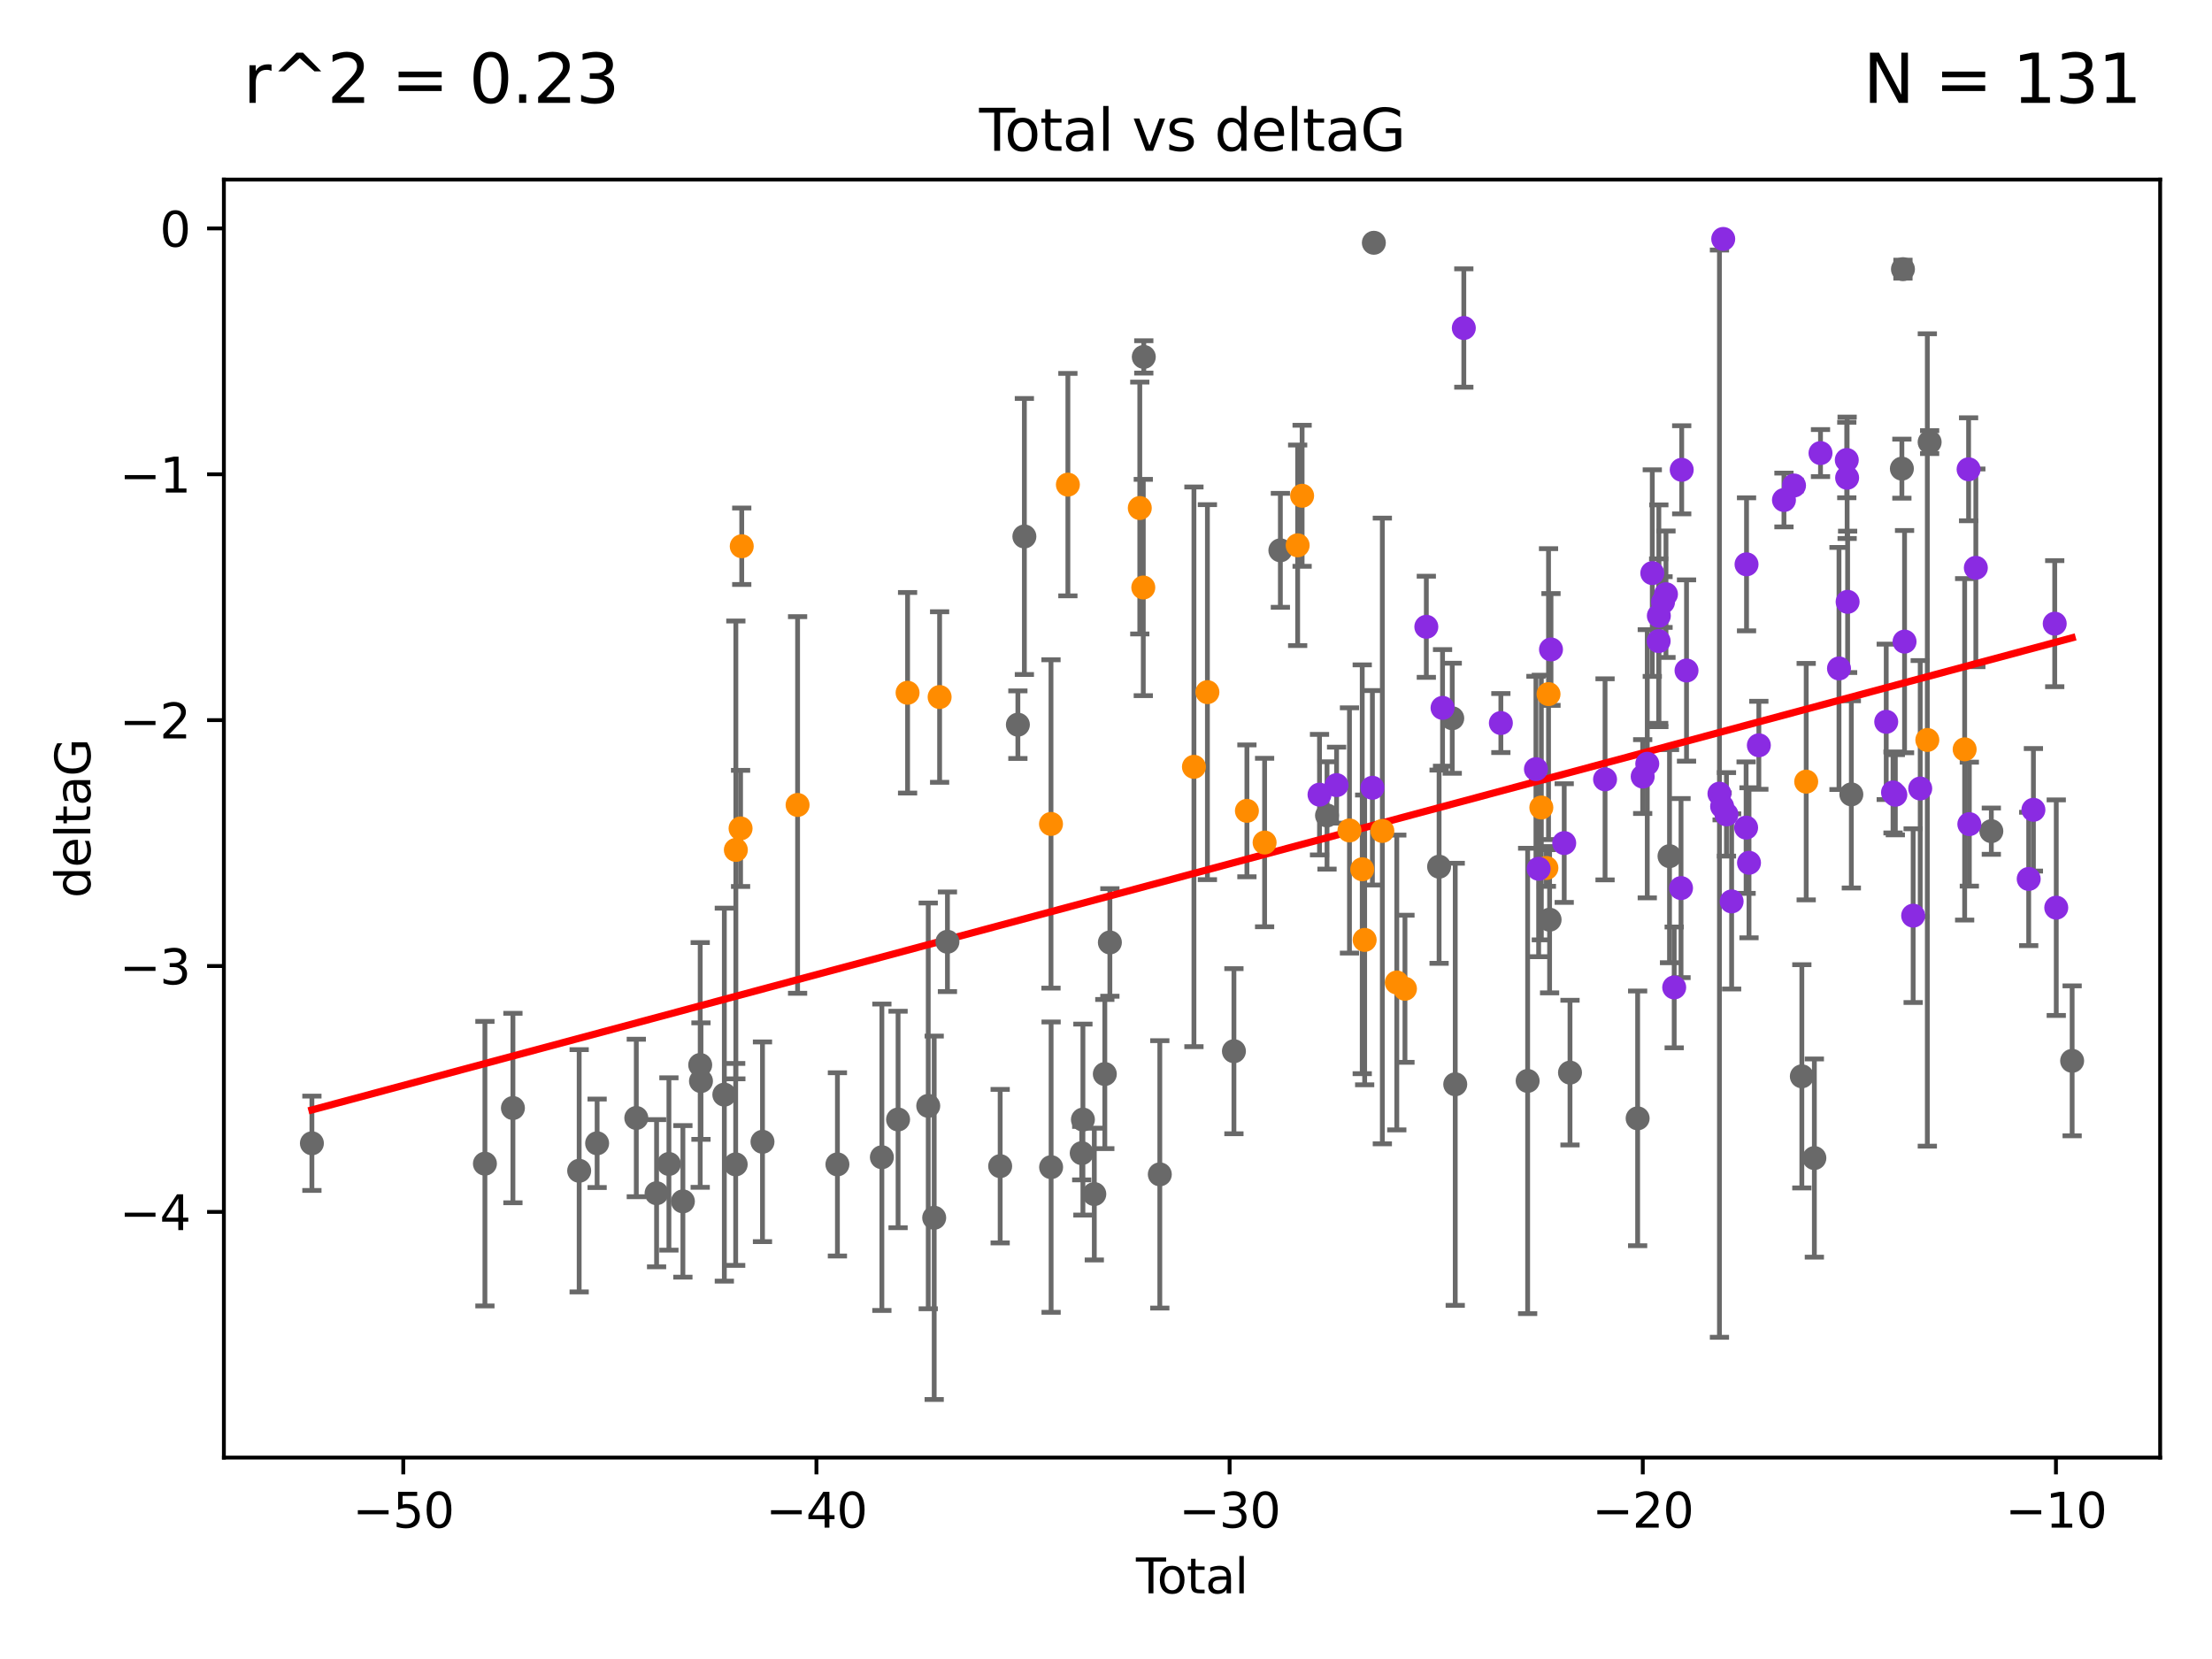 <?xml version="1.0" encoding="utf-8" standalone="no"?>
<!DOCTYPE svg PUBLIC "-//W3C//DTD SVG 1.1//EN"
  "http://www.w3.org/Graphics/SVG/1.1/DTD/svg11.dtd">
<svg xmlns:xlink="http://www.w3.org/1999/xlink" width="460.8pt" height="345.6pt" viewBox="0 0 460.8 345.6" xmlns="http://www.w3.org/2000/svg" version="1.1">
 <defs>
  <style type="text/css">*{stroke-linejoin: round; stroke-linecap: butt}</style>
 </defs>
 <g id="figure_1">
  <g id="patch_1">
   <path d="M 0 345.6 
L 460.8 345.6 
L 460.8 0 
L 0 0 
z
" style="fill: #ffffff"/>
  </g>
  <g id="axes_1">
   <g id="patch_2">
    <path d="M 46.64 303.64 
L 450 303.64 
L 450 37.411 
L 46.64 37.411 
z
" style="fill: #ffffff"/>
   </g>
   <g id="PathCollection_1">
    <defs>
     <path id="m411f41919f" d="M 0 1.118 
C 0.297 1.118 0.581 1 0.791 0.791 
C 1 0.581 1.118 0.297 1.118 0 
C 1.118 -0.297 1 -0.581 0.791 -0.791 
C 0.581 -1 0.297 -1.118 0 -1.118 
C -0.297 -1.118 -0.581 -1 -0.791 -0.791 
C -1 -0.581 -1.118 -0.297 -1.118 0 
C -1.118 0.297 -1 0.581 -0.791 0.791 
C -0.581 1 -0.297 1.118 0 1.118 
z
" style="stroke: #696969"/>
    </defs>
    <g clip-path="url(#pce1e1bb814)">
     <use xlink:href="#m411f41919f" x="64.975" y="238.168" style="fill: #696969; stroke: #696969"/>
     <use xlink:href="#m411f41919f" x="101.018" y="242.415" style="fill: #696969; stroke: #696969"/>
     <use xlink:href="#m411f41919f" x="106.851" y="230.824" style="fill: #696969; stroke: #696969"/>
     <use xlink:href="#m411f41919f" x="120.651" y="243.895" style="fill: #696969; stroke: #696969"/>
     <use xlink:href="#m411f41919f" x="124.392" y="238.168" style="fill: #696969; stroke: #696969"/>
     <use xlink:href="#m411f41919f" x="132.553" y="232.894" style="fill: #696969; stroke: #696969"/>
     <use xlink:href="#m411f41919f" x="136.777" y="248.57" style="fill: #696969; stroke: #696969"/>
     <use xlink:href="#m411f41919f" x="139.347" y="242.477" style="fill: #696969; stroke: #696969"/>
     <use xlink:href="#m411f41919f" x="142.259" y="250.268" style="fill: #696969; stroke: #696969"/>
     <use xlink:href="#m411f41919f" x="145.866" y="221.849" style="fill: #696969; stroke: #696969"/>
     <use xlink:href="#m411f41919f" x="146.025" y="225.214" style="fill: #696969; stroke: #696969"/>
     <use xlink:href="#m411f41919f" x="150.892" y="228.033" style="fill: #696969; stroke: #696969"/>
     <use xlink:href="#m411f41919f" x="153.258" y="242.565" style="fill: #696969; stroke: #696969"/>
     <use xlink:href="#m411f41919f" x="158.84" y="237.856" style="fill: #696969; stroke: #696969"/>
     <use xlink:href="#m411f41919f" x="174.45" y="242.563" style="fill: #696969; stroke: #696969"/>
     <use xlink:href="#m411f41919f" x="183.712" y="241.073" style="fill: #696969; stroke: #696969"/>
     <use xlink:href="#m411f41919f" x="187.085" y="233.209" style="fill: #696969; stroke: #696969"/>
     <use xlink:href="#m411f41919f" x="193.37" y="230.373" style="fill: #696969; stroke: #696969"/>
     <use xlink:href="#m411f41919f" x="194.61" y="253.684" style="fill: #696969; stroke: #696969"/>
     <use xlink:href="#m411f41919f" x="197.369" y="196.188" style="fill: #696969; stroke: #696969"/>
     <use xlink:href="#m411f41919f" x="208.353" y="242.931" style="fill: #696969; stroke: #696969"/>
     <use xlink:href="#m411f41919f" x="212.043" y="150.964" style="fill: #696969; stroke: #696969"/>
     <use xlink:href="#m411f41919f" x="213.396" y="111.759" style="fill: #696969; stroke: #696969"/>
     <use xlink:href="#m411f41919f" x="218.965" y="243.138" style="fill: #696969; stroke: #696969"/>
     <use xlink:href="#m411f41919f" x="225.342" y="240.221" style="fill: #696969; stroke: #696969"/>
     <use xlink:href="#m411f41919f" x="225.591" y="233.228" style="fill: #696969; stroke: #696969"/>
     <use xlink:href="#m411f41919f" x="227.964" y="248.746" style="fill: #696969; stroke: #696969"/>
     <use xlink:href="#m411f41919f" x="230.154" y="223.741" style="fill: #696969; stroke: #696969"/>
     <use xlink:href="#m411f41919f" x="231.208" y="196.329" style="fill: #696969; stroke: #696969"/>
     <use xlink:href="#m411f41919f" x="238.273" y="74.354" style="fill: #696969; stroke: #696969"/>
     <use xlink:href="#m411f41919f" x="241.61" y="244.638" style="fill: #696969; stroke: #696969"/>
     <use xlink:href="#m411f41919f" x="257.05" y="218.986" style="fill: #696969; stroke: #696969"/>
     <use xlink:href="#m411f41919f" x="266.725" y="114.641" style="fill: #696969; stroke: #696969"/>
     <use xlink:href="#m411f41919f" x="276.443" y="169.872" style="fill: #696969; stroke: #696969"/>
     <use xlink:href="#m411f41919f" x="286.199" y="50.575" style="fill: #696969; stroke: #696969"/>
     <use xlink:href="#m411f41919f" x="299.789" y="180.547" style="fill: #696969; stroke: #696969"/>
     <use xlink:href="#m411f41919f" x="302.529" y="149.626" style="fill: #696969; stroke: #696969"/>
     <use xlink:href="#m411f41919f" x="303.153" y="225.878" style="fill: #696969; stroke: #696969"/>
     <use xlink:href="#m411f41919f" x="318.237" y="225.178" style="fill: #696969; stroke: #696969"/>
     <use xlink:href="#m411f41919f" x="322.809" y="191.59" style="fill: #696969; stroke: #696969"/>
     <use xlink:href="#m411f41919f" x="327.06" y="223.444" style="fill: #696969; stroke: #696969"/>
     <use xlink:href="#m411f41919f" x="341.15" y="232.973" style="fill: #696969; stroke: #696969"/>
     <use xlink:href="#m411f41919f" x="347.79" y="178.355" style="fill: #696969; stroke: #696969"/>
     <use xlink:href="#m411f41919f" x="375.357" y="224.216" style="fill: #696969; stroke: #696969"/>
     <use xlink:href="#m411f41919f" x="377.964" y="241.243" style="fill: #696969; stroke: #696969"/>
     <use xlink:href="#m411f41919f" x="385.668" y="165.485" style="fill: #696969; stroke: #696969"/>
     <use xlink:href="#m411f41919f" x="396.197" y="97.628" style="fill: #696969; stroke: #696969"/>
     <use xlink:href="#m411f41919f" x="396.421" y="56.069" style="fill: #696969; stroke: #696969"/>
     <use xlink:href="#m411f41919f" x="401.979" y="92.099" style="fill: #696969; stroke: #696969"/>
     <use xlink:href="#m411f41919f" x="414.831" y="173.147" style="fill: #696969; stroke: #696969"/>
     <use xlink:href="#m411f41919f" x="431.665" y="220.994" style="fill: #696969; stroke: #696969"/>
    </g>
   </g>
   <g id="PathCollection_2">
    <defs>
     <path id="me0520c8a3b" d="M 0 1.118 
C 0.297 1.118 0.581 1 0.791 0.791 
C 1 0.581 1.118 0.297 1.118 0 
C 1.118 -0.297 1 -0.581 0.791 -0.791 
C 0.581 -1 0.297 -1.118 0 -1.118 
C -0.297 -1.118 -0.581 -1 -0.791 -0.791 
C -1 -0.581 -1.118 -0.297 -1.118 0 
C -1.118 0.297 -1 0.581 -0.791 0.791 
C -0.581 1 -0.297 1.118 0 1.118 
z
" style="stroke: #ff8c00"/>
    </defs>
    <g clip-path="url(#pce1e1bb814)">
     <use xlink:href="#me0520c8a3b" x="153.292" y="177.054" style="fill: #ff8c00; stroke: #ff8c00"/>
     <use xlink:href="#me0520c8a3b" x="154.275" y="172.574" style="fill: #ff8c00; stroke: #ff8c00"/>
     <use xlink:href="#me0520c8a3b" x="154.519" y="113.794" style="fill: #ff8c00; stroke: #ff8c00"/>
     <use xlink:href="#me0520c8a3b" x="166.153" y="167.687" style="fill: #ff8c00; stroke: #ff8c00"/>
     <use xlink:href="#me0520c8a3b" x="189.066" y="144.316" style="fill: #ff8c00; stroke: #ff8c00"/>
     <use xlink:href="#me0520c8a3b" x="195.739" y="145.207" style="fill: #ff8c00; stroke: #ff8c00"/>
     <use xlink:href="#me0520c8a3b" x="218.942" y="171.643" style="fill: #ff8c00; stroke: #ff8c00"/>
     <use xlink:href="#me0520c8a3b" x="222.46" y="100.961" style="fill: #ff8c00; stroke: #ff8c00"/>
     <use xlink:href="#me0520c8a3b" x="237.439" y="105.831" style="fill: #ff8c00; stroke: #ff8c00"/>
     <use xlink:href="#me0520c8a3b" x="238.168" y="122.387" style="fill: #ff8c00; stroke: #ff8c00"/>
     <use xlink:href="#me0520c8a3b" x="248.719" y="159.744" style="fill: #ff8c00; stroke: #ff8c00"/>
     <use xlink:href="#me0520c8a3b" x="251.526" y="144.186" style="fill: #ff8c00; stroke: #ff8c00"/>
     <use xlink:href="#me0520c8a3b" x="259.755" y="168.913" style="fill: #ff8c00; stroke: #ff8c00"/>
     <use xlink:href="#me0520c8a3b" x="263.441" y="175.517" style="fill: #ff8c00; stroke: #ff8c00"/>
     <use xlink:href="#me0520c8a3b" x="270.325" y="113.599" style="fill: #ff8c00; stroke: #ff8c00"/>
     <use xlink:href="#me0520c8a3b" x="271.255" y="103.278" style="fill: #ff8c00; stroke: #ff8c00"/>
     <use xlink:href="#me0520c8a3b" x="281.119" y="172.996" style="fill: #ff8c00; stroke: #ff8c00"/>
     <use xlink:href="#me0520c8a3b" x="283.778" y="181.086" style="fill: #ff8c00; stroke: #ff8c00"/>
     <use xlink:href="#me0520c8a3b" x="284.284" y="195.799" style="fill: #ff8c00; stroke: #ff8c00"/>
     <use xlink:href="#me0520c8a3b" x="287.967" y="173.102" style="fill: #ff8c00; stroke: #ff8c00"/>
     <use xlink:href="#me0520c8a3b" x="290.978" y="204.669" style="fill: #ff8c00; stroke: #ff8c00"/>
     <use xlink:href="#me0520c8a3b" x="292.679" y="205.976" style="fill: #ff8c00; stroke: #ff8c00"/>
     <use xlink:href="#me0520c8a3b" x="321.089" y="168.223" style="fill: #ff8c00; stroke: #ff8c00"/>
     <use xlink:href="#me0520c8a3b" x="322.143" y="180.818" style="fill: #ff8c00; stroke: #ff8c00"/>
     <use xlink:href="#me0520c8a3b" x="322.587" y="144.596" style="fill: #ff8c00; stroke: #ff8c00"/>
     <use xlink:href="#me0520c8a3b" x="376.264" y="162.833" style="fill: #ff8c00; stroke: #ff8c00"/>
     <use xlink:href="#me0520c8a3b" x="401.498" y="154.149" style="fill: #ff8c00; stroke: #ff8c00"/>
     <use xlink:href="#me0520c8a3b" x="409.273" y="156.1" style="fill: #ff8c00; stroke: #ff8c00"/>
    </g>
   </g>
   <g id="PathCollection_3">
    <defs>
     <path id="m7a0a0ff718" d="M 0 1.118 
C 0.297 1.118 0.581 1 0.791 0.791 
C 1 0.581 1.118 0.297 1.118 0 
C 1.118 -0.297 1 -0.581 0.791 -0.791 
C 0.581 -1 0.297 -1.118 0 -1.118 
C -0.297 -1.118 -0.581 -1 -0.791 -0.791 
C -1 -0.581 -1.118 -0.297 -1.118 0 
C -1.118 0.297 -1 0.581 -0.791 0.791 
C -0.581 1 -0.297 1.118 0 1.118 
z
" style="stroke: #8a2be2"/>
    </defs>
    <g clip-path="url(#pce1e1bb814)">
     <use xlink:href="#m7a0a0ff718" x="274.879" y="165.542" style="fill: #8a2be2; stroke: #8a2be2"/>
     <use xlink:href="#m7a0a0ff718" x="278.433" y="163.558" style="fill: #8a2be2; stroke: #8a2be2"/>
     <use xlink:href="#m7a0a0ff718" x="285.897" y="164.108" style="fill: #8a2be2; stroke: #8a2be2"/>
     <use xlink:href="#m7a0a0ff718" x="297.13" y="130.571" style="fill: #8a2be2; stroke: #8a2be2"/>
     <use xlink:href="#m7a0a0ff718" x="300.509" y="147.463" style="fill: #8a2be2; stroke: #8a2be2"/>
     <use xlink:href="#m7a0a0ff718" x="304.94" y="68.331" style="fill: #8a2be2; stroke: #8a2be2"/>
     <use xlink:href="#m7a0a0ff718" x="312.658" y="150.622" style="fill: #8a2be2; stroke: #8a2be2"/>
     <use xlink:href="#m7a0a0ff718" x="319.965" y="160.23" style="fill: #8a2be2; stroke: #8a2be2"/>
     <use xlink:href="#m7a0a0ff718" x="320.527" y="180.98" style="fill: #8a2be2; stroke: #8a2be2"/>
     <use xlink:href="#m7a0a0ff718" x="323.1" y="135.295" style="fill: #8a2be2; stroke: #8a2be2"/>
     <use xlink:href="#m7a0a0ff718" x="325.855" y="175.628" style="fill: #8a2be2; stroke: #8a2be2"/>
     <use xlink:href="#m7a0a0ff718" x="334.362" y="162.351" style="fill: #8a2be2; stroke: #8a2be2"/>
     <use xlink:href="#m7a0a0ff718" x="342.202" y="161.77" style="fill: #8a2be2; stroke: #8a2be2"/>
     <use xlink:href="#m7a0a0ff718" x="343.157" y="159.106" style="fill: #8a2be2; stroke: #8a2be2"/>
     <use xlink:href="#m7a0a0ff718" x="344.202" y="119.39" style="fill: #8a2be2; stroke: #8a2be2"/>
     <use xlink:href="#m7a0a0ff718" x="345.528" y="133.551" style="fill: #8a2be2; stroke: #8a2be2"/>
     <use xlink:href="#m7a0a0ff718" x="345.569" y="128.279" style="fill: #8a2be2; stroke: #8a2be2"/>
     <use xlink:href="#m7a0a0ff718" x="346.441" y="125.419" style="fill: #8a2be2; stroke: #8a2be2"/>
     <use xlink:href="#m7a0a0ff718" x="347.054" y="123.786" style="fill: #8a2be2; stroke: #8a2be2"/>
     <use xlink:href="#m7a0a0ff718" x="348.767" y="205.697" style="fill: #8a2be2; stroke: #8a2be2"/>
     <use xlink:href="#m7a0a0ff718" x="350.189" y="185.005" style="fill: #8a2be2; stroke: #8a2be2"/>
     <use xlink:href="#m7a0a0ff718" x="350.331" y="97.868" style="fill: #8a2be2; stroke: #8a2be2"/>
     <use xlink:href="#m7a0a0ff718" x="351.334" y="139.681" style="fill: #8a2be2; stroke: #8a2be2"/>
     <use xlink:href="#m7a0a0ff718" x="358.192" y="165.335" style="fill: #8a2be2; stroke: #8a2be2"/>
     <use xlink:href="#m7a0a0ff718" x="358.75" y="167.983" style="fill: #8a2be2; stroke: #8a2be2"/>
     <use xlink:href="#m7a0a0ff718" x="358.98" y="49.774" style="fill: #8a2be2; stroke: #8a2be2"/>
     <use xlink:href="#m7a0a0ff718" x="359.653" y="169.651" style="fill: #8a2be2; stroke: #8a2be2"/>
     <use xlink:href="#m7a0a0ff718" x="360.73" y="187.781" style="fill: #8a2be2; stroke: #8a2be2"/>
     <use xlink:href="#m7a0a0ff718" x="363.746" y="172.409" style="fill: #8a2be2; stroke: #8a2be2"/>
     <use xlink:href="#m7a0a0ff718" x="363.835" y="117.561" style="fill: #8a2be2; stroke: #8a2be2"/>
     <use xlink:href="#m7a0a0ff718" x="364.35" y="179.732" style="fill: #8a2be2; stroke: #8a2be2"/>
     <use xlink:href="#m7a0a0ff718" x="366.4" y="155.256" style="fill: #8a2be2; stroke: #8a2be2"/>
     <use xlink:href="#m7a0a0ff718" x="371.631" y="104.161" style="fill: #8a2be2; stroke: #8a2be2"/>
     <use xlink:href="#m7a0a0ff718" x="373.728" y="101.137" style="fill: #8a2be2; stroke: #8a2be2"/>
     <use xlink:href="#m7a0a0ff718" x="379.245" y="94.386" style="fill: #8a2be2; stroke: #8a2be2"/>
     <use xlink:href="#m7a0a0ff718" x="383.097" y="139.251" style="fill: #8a2be2; stroke: #8a2be2"/>
     <use xlink:href="#m7a0a0ff718" x="384.718" y="95.826" style="fill: #8a2be2; stroke: #8a2be2"/>
     <use xlink:href="#m7a0a0ff718" x="384.79" y="99.529" style="fill: #8a2be2; stroke: #8a2be2"/>
     <use xlink:href="#m7a0a0ff718" x="384.894" y="125.373" style="fill: #8a2be2; stroke: #8a2be2"/>
     <use xlink:href="#m7a0a0ff718" x="392.936" y="150.369" style="fill: #8a2be2; stroke: #8a2be2"/>
     <use xlink:href="#m7a0a0ff718" x="394.351" y="165.084" style="fill: #8a2be2; stroke: #8a2be2"/>
     <use xlink:href="#m7a0a0ff718" x="394.832" y="165.561" style="fill: #8a2be2; stroke: #8a2be2"/>
     <use xlink:href="#m7a0a0ff718" x="396.754" y="133.659" style="fill: #8a2be2; stroke: #8a2be2"/>
     <use xlink:href="#m7a0a0ff718" x="398.545" y="190.746" style="fill: #8a2be2; stroke: #8a2be2"/>
     <use xlink:href="#m7a0a0ff718" x="400.017" y="164.264" style="fill: #8a2be2; stroke: #8a2be2"/>
     <use xlink:href="#m7a0a0ff718" x="410.093" y="97.762" style="fill: #8a2be2; stroke: #8a2be2"/>
     <use xlink:href="#m7a0a0ff718" x="410.249" y="171.684" style="fill: #8a2be2; stroke: #8a2be2"/>
     <use xlink:href="#m7a0a0ff718" x="411.603" y="118.288" style="fill: #8a2be2; stroke: #8a2be2"/>
     <use xlink:href="#m7a0a0ff718" x="422.615" y="183.1" style="fill: #8a2be2; stroke: #8a2be2"/>
     <use xlink:href="#m7a0a0ff718" x="423.597" y="168.695" style="fill: #8a2be2; stroke: #8a2be2"/>
     <use xlink:href="#m7a0a0ff718" x="428.037" y="129.922" style="fill: #8a2be2; stroke: #8a2be2"/>
     <use xlink:href="#m7a0a0ff718" x="428.356" y="189.083" style="fill: #8a2be2; stroke: #8a2be2"/>
    </g>
   </g>
   <g id="matplotlib.axis_1">
    <g id="xtick_1">
     <g id="line2d_1">
      <defs>
       <path id="m84155cff06" d="M 0 0 
L 0 3.5 
" style="stroke: #000000; stroke-width: 0.8"/>
      </defs>
      <g>
       <use xlink:href="#m84155cff06" x="84.009" y="303.64" style="stroke: #000000; stroke-width: 0.8"/>
      </g>
     </g>
     <g id="text_1">
      <!-- −50 -->
      <g transform="translate(73.457 318.238)scale(0.1 -0.1)">
       <defs>
        <path id="DejaVuSans-2212" d="M 678 2272 
L 4684 2272 
L 4684 1741 
L 678 1741 
L 678 2272 
z
" transform="scale(0.016)"/>
        <path id="DejaVuSans-35" d="M 691 4666 
L 3169 4666 
L 3169 4134 
L 1269 4134 
L 1269 2991 
Q 1406 3038 1543 3061 
Q 1681 3084 1819 3084 
Q 2600 3084 3056 2656 
Q 3513 2228 3513 1497 
Q 3513 744 3044 326 
Q 2575 -91 1722 -91 
Q 1428 -91 1123 -41 
Q 819 9 494 109 
L 494 744 
Q 775 591 1075 516 
Q 1375 441 1709 441 
Q 2250 441 2565 725 
Q 2881 1009 2881 1497 
Q 2881 1984 2565 2268 
Q 2250 2553 1709 2553 
Q 1456 2553 1204 2497 
Q 953 2441 691 2322 
L 691 4666 
z
" transform="scale(0.016)"/>
        <path id="DejaVuSans-30" d="M 2034 4250 
Q 1547 4250 1301 3770 
Q 1056 3291 1056 2328 
Q 1056 1369 1301 889 
Q 1547 409 2034 409 
Q 2525 409 2770 889 
Q 3016 1369 3016 2328 
Q 3016 3291 2770 3770 
Q 2525 4250 2034 4250 
z
M 2034 4750 
Q 2819 4750 3233 4129 
Q 3647 3509 3647 2328 
Q 3647 1150 3233 529 
Q 2819 -91 2034 -91 
Q 1250 -91 836 529 
Q 422 1150 422 2328 
Q 422 3509 836 4129 
Q 1250 4750 2034 4750 
z
" transform="scale(0.016)"/>
       </defs>
       <use xlink:href="#DejaVuSans-2212"/>
       <use xlink:href="#DejaVuSans-35" x="83.789"/>
       <use xlink:href="#DejaVuSans-30" x="147.412"/>
      </g>
     </g>
    </g>
    <g id="xtick_2">
     <g id="line2d_2">
      <g>
       <use xlink:href="#m84155cff06" x="170.08" y="303.64" style="stroke: #000000; stroke-width: 0.8"/>
      </g>
     </g>
     <g id="text_2">
      <!-- −40 -->
      <g transform="translate(159.527 318.238)scale(0.1 -0.1)">
       <defs>
        <path id="DejaVuSans-34" d="M 2419 4116 
L 825 1625 
L 2419 1625 
L 2419 4116 
z
M 2253 4666 
L 3047 4666 
L 3047 1625 
L 3713 1625 
L 3713 1100 
L 3047 1100 
L 3047 0 
L 2419 0 
L 2419 1100 
L 313 1100 
L 313 1709 
L 2253 4666 
z
" transform="scale(0.016)"/>
       </defs>
       <use xlink:href="#DejaVuSans-2212"/>
       <use xlink:href="#DejaVuSans-34" x="83.789"/>
       <use xlink:href="#DejaVuSans-30" x="147.412"/>
      </g>
     </g>
    </g>
    <g id="xtick_3">
     <g id="line2d_3">
      <g>
       <use xlink:href="#m84155cff06" x="256.15" y="303.64" style="stroke: #000000; stroke-width: 0.8"/>
      </g>
     </g>
     <g id="text_3">
      <!-- −30 -->
      <g transform="translate(245.598 318.238)scale(0.1 -0.1)">
       <defs>
        <path id="DejaVuSans-33" d="M 2597 2516 
Q 3050 2419 3304 2112 
Q 3559 1806 3559 1356 
Q 3559 666 3084 287 
Q 2609 -91 1734 -91 
Q 1441 -91 1130 -33 
Q 819 25 488 141 
L 488 750 
Q 750 597 1062 519 
Q 1375 441 1716 441 
Q 2309 441 2620 675 
Q 2931 909 2931 1356 
Q 2931 1769 2642 2001 
Q 2353 2234 1838 2234 
L 1294 2234 
L 1294 2753 
L 1863 2753 
Q 2328 2753 2575 2939 
Q 2822 3125 2822 3475 
Q 2822 3834 2567 4026 
Q 2313 4219 1838 4219 
Q 1578 4219 1281 4162 
Q 984 4106 628 3988 
L 628 4550 
Q 988 4650 1302 4700 
Q 1616 4750 1894 4750 
Q 2613 4750 3031 4423 
Q 3450 4097 3450 3541 
Q 3450 3153 3228 2886 
Q 3006 2619 2597 2516 
z
" transform="scale(0.016)"/>
       </defs>
       <use xlink:href="#DejaVuSans-2212"/>
       <use xlink:href="#DejaVuSans-33" x="83.789"/>
       <use xlink:href="#DejaVuSans-30" x="147.412"/>
      </g>
     </g>
    </g>
    <g id="xtick_4">
     <g id="line2d_4">
      <g>
       <use xlink:href="#m84155cff06" x="342.221" y="303.64" style="stroke: #000000; stroke-width: 0.8"/>
      </g>
     </g>
     <g id="text_4">
      <!-- −20 -->
      <g transform="translate(331.669 318.238)scale(0.1 -0.1)">
       <defs>
        <path id="DejaVuSans-32" d="M 1228 531 
L 3431 531 
L 3431 0 
L 469 0 
L 469 531 
Q 828 903 1448 1529 
Q 2069 2156 2228 2338 
Q 2531 2678 2651 2914 
Q 2772 3150 2772 3378 
Q 2772 3750 2511 3984 
Q 2250 4219 1831 4219 
Q 1534 4219 1204 4116 
Q 875 4013 500 3803 
L 500 4441 
Q 881 4594 1212 4672 
Q 1544 4750 1819 4750 
Q 2544 4750 2975 4387 
Q 3406 4025 3406 3419 
Q 3406 3131 3298 2873 
Q 3191 2616 2906 2266 
Q 2828 2175 2409 1742 
Q 1991 1309 1228 531 
z
" transform="scale(0.016)"/>
       </defs>
       <use xlink:href="#DejaVuSans-2212"/>
       <use xlink:href="#DejaVuSans-32" x="83.789"/>
       <use xlink:href="#DejaVuSans-30" x="147.412"/>
      </g>
     </g>
    </g>
    <g id="xtick_5">
     <g id="line2d_5">
      <g>
       <use xlink:href="#m84155cff06" x="428.292" y="303.64" style="stroke: #000000; stroke-width: 0.8"/>
      </g>
     </g>
     <g id="text_5">
      <!-- −10 -->
      <g transform="translate(417.739 318.238)scale(0.1 -0.1)">
       <defs>
        <path id="DejaVuSans-31" d="M 794 531 
L 1825 531 
L 1825 4091 
L 703 3866 
L 703 4441 
L 1819 4666 
L 2450 4666 
L 2450 531 
L 3481 531 
L 3481 0 
L 794 0 
L 794 531 
z
" transform="scale(0.016)"/>
       </defs>
       <use xlink:href="#DejaVuSans-2212"/>
       <use xlink:href="#DejaVuSans-31" x="83.789"/>
       <use xlink:href="#DejaVuSans-30" x="147.412"/>
      </g>
     </g>
    </g>
    <g id="text_6">
     <!-- Total -->
     <g transform="translate(236.643 331.917)scale(0.1 -0.1)">
      <defs>
       <path id="DejaVuSans-54" d="M -19 4666 
L 3928 4666 
L 3928 4134 
L 2272 4134 
L 2272 0 
L 1638 0 
L 1638 4134 
L -19 4134 
L -19 4666 
z
" transform="scale(0.016)"/>
       <path id="DejaVuSans-6f" d="M 1959 3097 
Q 1497 3097 1228 2736 
Q 959 2375 959 1747 
Q 959 1119 1226 758 
Q 1494 397 1959 397 
Q 2419 397 2687 759 
Q 2956 1122 2956 1747 
Q 2956 2369 2687 2733 
Q 2419 3097 1959 3097 
z
M 1959 3584 
Q 2709 3584 3137 3096 
Q 3566 2609 3566 1747 
Q 3566 888 3137 398 
Q 2709 -91 1959 -91 
Q 1206 -91 779 398 
Q 353 888 353 1747 
Q 353 2609 779 3096 
Q 1206 3584 1959 3584 
z
" transform="scale(0.016)"/>
       <path id="DejaVuSans-74" d="M 1172 4494 
L 1172 3500 
L 2356 3500 
L 2356 3053 
L 1172 3053 
L 1172 1153 
Q 1172 725 1289 603 
Q 1406 481 1766 481 
L 2356 481 
L 2356 0 
L 1766 0 
Q 1100 0 847 248 
Q 594 497 594 1153 
L 594 3053 
L 172 3053 
L 172 3500 
L 594 3500 
L 594 4494 
L 1172 4494 
z
" transform="scale(0.016)"/>
       <path id="DejaVuSans-61" d="M 2194 1759 
Q 1497 1759 1228 1600 
Q 959 1441 959 1056 
Q 959 750 1161 570 
Q 1363 391 1709 391 
Q 2188 391 2477 730 
Q 2766 1069 2766 1631 
L 2766 1759 
L 2194 1759 
z
M 3341 1997 
L 3341 0 
L 2766 0 
L 2766 531 
Q 2569 213 2275 61 
Q 1981 -91 1556 -91 
Q 1019 -91 701 211 
Q 384 513 384 1019 
Q 384 1609 779 1909 
Q 1175 2209 1959 2209 
L 2766 2209 
L 2766 2266 
Q 2766 2663 2505 2880 
Q 2244 3097 1772 3097 
Q 1472 3097 1187 3025 
Q 903 2953 641 2809 
L 641 3341 
Q 956 3463 1253 3523 
Q 1550 3584 1831 3584 
Q 2591 3584 2966 3190 
Q 3341 2797 3341 1997 
z
" transform="scale(0.016)"/>
       <path id="DejaVuSans-6c" d="M 603 4863 
L 1178 4863 
L 1178 0 
L 603 0 
L 603 4863 
z
" transform="scale(0.016)"/>
      </defs>
      <use xlink:href="#DejaVuSans-54"/>
      <use xlink:href="#DejaVuSans-6f" x="44.084"/>
      <use xlink:href="#DejaVuSans-74" x="105.266"/>
      <use xlink:href="#DejaVuSans-61" x="144.475"/>
      <use xlink:href="#DejaVuSans-6c" x="205.754"/>
     </g>
    </g>
   </g>
   <g id="matplotlib.axis_2">
    <g id="ytick_1">
     <g id="line2d_6">
      <defs>
       <path id="m0c70160692" d="M 0 0 
L -3.5 0 
" style="stroke: #000000; stroke-width: 0.8"/>
      </defs>
      <g>
       <use xlink:href="#m0c70160692" x="46.64" y="252.46" style="stroke: #000000; stroke-width: 0.8"/>
      </g>
     </g>
     <g id="text_7">
      <!-- −4 -->
      <g transform="translate(24.898 256.259)scale(0.1 -0.1)">
       <use xlink:href="#DejaVuSans-2212"/>
       <use xlink:href="#DejaVuSans-34" x="83.789"/>
      </g>
     </g>
    </g>
    <g id="ytick_2">
     <g id="line2d_7">
      <g>
       <use xlink:href="#m0c70160692" x="46.64" y="201.241" style="stroke: #000000; stroke-width: 0.8"/>
      </g>
     </g>
     <g id="text_8">
      <!-- −3 -->
      <g transform="translate(24.898 205.041)scale(0.1 -0.1)">
       <use xlink:href="#DejaVuSans-2212"/>
       <use xlink:href="#DejaVuSans-33" x="83.789"/>
      </g>
     </g>
    </g>
    <g id="ytick_3">
     <g id="line2d_8">
      <g>
       <use xlink:href="#m0c70160692" x="46.64" y="150.023" style="stroke: #000000; stroke-width: 0.8"/>
      </g>
     </g>
     <g id="text_9">
      <!-- −2 -->
      <g transform="translate(24.898 153.822)scale(0.1 -0.1)">
       <use xlink:href="#DejaVuSans-2212"/>
       <use xlink:href="#DejaVuSans-32" x="83.789"/>
      </g>
     </g>
    </g>
    <g id="ytick_4">
     <g id="line2d_9">
      <g>
       <use xlink:href="#m0c70160692" x="46.64" y="98.805" style="stroke: #000000; stroke-width: 0.8"/>
      </g>
     </g>
     <g id="text_10">
      <!-- −1 -->
      <g transform="translate(24.898 102.604)scale(0.1 -0.1)">
       <use xlink:href="#DejaVuSans-2212"/>
       <use xlink:href="#DejaVuSans-31" x="83.789"/>
      </g>
     </g>
    </g>
    <g id="ytick_5">
     <g id="line2d_10">
      <g>
       <use xlink:href="#m0c70160692" x="46.64" y="47.586" style="stroke: #000000; stroke-width: 0.8"/>
      </g>
     </g>
     <g id="text_11">
      <!-- 0 -->
      <g transform="translate(33.278 51.386)scale(0.1 -0.1)">
       <use xlink:href="#DejaVuSans-30"/>
      </g>
     </g>
    </g>
    <g id="text_12">
     <!-- deltaG -->
     <g transform="translate(18.818 187.064)rotate(-90)scale(0.1 -0.1)">
      <defs>
       <path id="DejaVuSans-64" d="M 2906 2969 
L 2906 4863 
L 3481 4863 
L 3481 0 
L 2906 0 
L 2906 525 
Q 2725 213 2448 61 
Q 2172 -91 1784 -91 
Q 1150 -91 751 415 
Q 353 922 353 1747 
Q 353 2572 751 3078 
Q 1150 3584 1784 3584 
Q 2172 3584 2448 3432 
Q 2725 3281 2906 2969 
z
M 947 1747 
Q 947 1113 1208 752 
Q 1469 391 1925 391 
Q 2381 391 2643 752 
Q 2906 1113 2906 1747 
Q 2906 2381 2643 2742 
Q 2381 3103 1925 3103 
Q 1469 3103 1208 2742 
Q 947 2381 947 1747 
z
" transform="scale(0.016)"/>
       <path id="DejaVuSans-65" d="M 3597 1894 
L 3597 1613 
L 953 1613 
Q 991 1019 1311 708 
Q 1631 397 2203 397 
Q 2534 397 2845 478 
Q 3156 559 3463 722 
L 3463 178 
Q 3153 47 2828 -22 
Q 2503 -91 2169 -91 
Q 1331 -91 842 396 
Q 353 884 353 1716 
Q 353 2575 817 3079 
Q 1281 3584 2069 3584 
Q 2775 3584 3186 3129 
Q 3597 2675 3597 1894 
z
M 3022 2063 
Q 3016 2534 2758 2815 
Q 2500 3097 2075 3097 
Q 1594 3097 1305 2825 
Q 1016 2553 972 2059 
L 3022 2063 
z
" transform="scale(0.016)"/>
       <path id="DejaVuSans-47" d="M 3809 666 
L 3809 1919 
L 2778 1919 
L 2778 2438 
L 4434 2438 
L 4434 434 
Q 4069 175 3628 42 
Q 3188 -91 2688 -91 
Q 1594 -91 976 548 
Q 359 1188 359 2328 
Q 359 3472 976 4111 
Q 1594 4750 2688 4750 
Q 3144 4750 3555 4637 
Q 3966 4525 4313 4306 
L 4313 3634 
Q 3963 3931 3569 4081 
Q 3175 4231 2741 4231 
Q 1884 4231 1454 3753 
Q 1025 3275 1025 2328 
Q 1025 1384 1454 906 
Q 1884 428 2741 428 
Q 3075 428 3337 486 
Q 3600 544 3809 666 
z
" transform="scale(0.016)"/>
      </defs>
      <use xlink:href="#DejaVuSans-64"/>
      <use xlink:href="#DejaVuSans-65" x="63.477"/>
      <use xlink:href="#DejaVuSans-6c" x="125"/>
      <use xlink:href="#DejaVuSans-74" x="152.783"/>
      <use xlink:href="#DejaVuSans-61" x="191.992"/>
      <use xlink:href="#DejaVuSans-47" x="253.271"/>
     </g>
    </g>
   </g>
   <g id="LineCollection_1">
    <path d="M 64.975 247.994 
L 64.975 228.343 
" clip-path="url(#pce1e1bb814)" style="fill: none; stroke: #696969"/>
    <path d="M 101.018 272.051 
L 101.018 212.778 
" clip-path="url(#pce1e1bb814)" style="fill: none; stroke: #696969"/>
    <path d="M 106.851 250.562 
L 106.851 211.086 
" clip-path="url(#pce1e1bb814)" style="fill: none; stroke: #696969"/>
    <path d="M 120.651 269.132 
L 120.651 218.659 
" clip-path="url(#pce1e1bb814)" style="fill: none; stroke: #696969"/>
    <path d="M 124.392 247.381 
L 124.392 228.955 
" clip-path="url(#pce1e1bb814)" style="fill: none; stroke: #696969"/>
    <path d="M 132.553 249.297 
L 132.553 216.49 
" clip-path="url(#pce1e1bb814)" style="fill: none; stroke: #696969"/>
    <path d="M 136.777 263.903 
L 136.777 233.238 
" clip-path="url(#pce1e1bb814)" style="fill: none; stroke: #696969"/>
    <path d="M 139.347 260.428 
L 139.347 224.526 
" clip-path="url(#pce1e1bb814)" style="fill: none; stroke: #696969"/>
    <path d="M 142.259 266.056 
L 142.259 234.48 
" clip-path="url(#pce1e1bb814)" style="fill: none; stroke: #696969"/>
    <path d="M 145.866 247.34 
L 145.866 196.358 
" clip-path="url(#pce1e1bb814)" style="fill: none; stroke: #696969"/>
    <path d="M 146.025 237.346 
L 146.025 213.081 
" clip-path="url(#pce1e1bb814)" style="fill: none; stroke: #696969"/>
    <path d="M 150.892 266.883 
L 150.892 189.184 
" clip-path="url(#pce1e1bb814)" style="fill: none; stroke: #696969"/>
    <path d="M 153.258 263.601 
L 153.258 221.53 
" clip-path="url(#pce1e1bb814)" style="fill: none; stroke: #696969"/>
    <path d="M 158.84 258.657 
L 158.84 217.056 
" clip-path="url(#pce1e1bb814)" style="fill: none; stroke: #696969"/>
    <path d="M 174.45 261.649 
L 174.45 223.476 
" clip-path="url(#pce1e1bb814)" style="fill: none; stroke: #696969"/>
    <path d="M 183.712 272.989 
L 183.712 209.157 
" clip-path="url(#pce1e1bb814)" style="fill: none; stroke: #696969"/>
    <path d="M 187.085 255.758 
L 187.085 210.66 
" clip-path="url(#pce1e1bb814)" style="fill: none; stroke: #696969"/>
    <path d="M 193.37 272.636 
L 193.37 188.11 
" clip-path="url(#pce1e1bb814)" style="fill: none; stroke: #696969"/>
    <path d="M 194.61 291.539 
L 194.61 215.83 
" clip-path="url(#pce1e1bb814)" style="fill: none; stroke: #696969"/>
    <path d="M 197.369 206.563 
L 197.369 185.813 
" clip-path="url(#pce1e1bb814)" style="fill: none; stroke: #696969"/>
    <path d="M 208.353 258.922 
L 208.353 226.94 
" clip-path="url(#pce1e1bb814)" style="fill: none; stroke: #696969"/>
    <path d="M 212.043 158.001 
L 212.043 143.927 
" clip-path="url(#pce1e1bb814)" style="fill: none; stroke: #696969"/>
    <path d="M 213.396 140.505 
L 213.396 83.012 
" clip-path="url(#pce1e1bb814)" style="fill: none; stroke: #696969"/>
    <path d="M 218.965 273.38 
L 218.965 212.897 
" clip-path="url(#pce1e1bb814)" style="fill: none; stroke: #696969"/>
    <path d="M 225.342 245.792 
L 225.342 234.65 
" clip-path="url(#pce1e1bb814)" style="fill: none; stroke: #696969"/>
    <path d="M 225.591 253.119 
L 225.591 213.338 
" clip-path="url(#pce1e1bb814)" style="fill: none; stroke: #696969"/>
    <path d="M 227.964 262.473 
L 227.964 235.019 
" clip-path="url(#pce1e1bb814)" style="fill: none; stroke: #696969"/>
    <path d="M 230.154 239.277 
L 230.154 208.206 
" clip-path="url(#pce1e1bb814)" style="fill: none; stroke: #696969"/>
    <path d="M 231.208 207.532 
L 231.208 185.127 
" clip-path="url(#pce1e1bb814)" style="fill: none; stroke: #696969"/>
    <path d="M 238.273 77.723 
L 238.273 70.985 
" clip-path="url(#pce1e1bb814)" style="fill: none; stroke: #696969"/>
    <path d="M 241.61 272.489 
L 241.61 216.787 
" clip-path="url(#pce1e1bb814)" style="fill: none; stroke: #696969"/>
    <path d="M 257.05 236.181 
L 257.05 201.79 
" clip-path="url(#pce1e1bb814)" style="fill: none; stroke: #696969"/>
    <path d="M 266.725 126.508 
L 266.725 102.773 
" clip-path="url(#pce1e1bb814)" style="fill: none; stroke: #696969"/>
    <path d="M 276.443 181.053 
L 276.443 158.69 
" clip-path="url(#pce1e1bb814)" style="fill: none; stroke: #696969"/>
    <path d="M 286.199 51.339 
L 286.199 49.812 
" clip-path="url(#pce1e1bb814)" style="fill: none; stroke: #696969"/>
    <path d="M 299.789 200.675 
L 299.789 160.419 
" clip-path="url(#pce1e1bb814)" style="fill: none; stroke: #696969"/>
    <path d="M 302.529 161.091 
L 302.529 138.162 
" clip-path="url(#pce1e1bb814)" style="fill: none; stroke: #696969"/>
    <path d="M 303.153 271.928 
L 303.153 179.829 
" clip-path="url(#pce1e1bb814)" style="fill: none; stroke: #696969"/>
    <path d="M 318.237 273.651 
L 318.237 176.705 
" clip-path="url(#pce1e1bb814)" style="fill: none; stroke: #696969"/>
    <path d="M 322.809 206.831 
L 322.809 176.349 
" clip-path="url(#pce1e1bb814)" style="fill: none; stroke: #696969"/>
    <path d="M 327.06 238.519 
L 327.06 208.37 
" clip-path="url(#pce1e1bb814)" style="fill: none; stroke: #696969"/>
    <path d="M 341.15 259.505 
L 341.15 206.442 
" clip-path="url(#pce1e1bb814)" style="fill: none; stroke: #696969"/>
    <path d="M 347.79 200.553 
L 347.79 156.158 
" clip-path="url(#pce1e1bb814)" style="fill: none; stroke: #696969"/>
    <path d="M 375.357 247.469 
L 375.357 200.962 
" clip-path="url(#pce1e1bb814)" style="fill: none; stroke: #696969"/>
    <path d="M 377.964 261.884 
L 377.964 220.601 
" clip-path="url(#pce1e1bb814)" style="fill: none; stroke: #696969"/>
    <path d="M 385.668 184.985 
L 385.668 145.986 
" clip-path="url(#pce1e1bb814)" style="fill: none; stroke: #696969"/>
    <path d="M 396.197 103.778 
L 396.197 91.479 
" clip-path="url(#pce1e1bb814)" style="fill: none; stroke: #696969"/>
    <path d="M 396.421 57.942 
L 396.421 54.197 
" clip-path="url(#pce1e1bb814)" style="fill: none; stroke: #696969"/>
    <path d="M 401.979 94.491 
L 401.979 89.708 
" clip-path="url(#pce1e1bb814)" style="fill: none; stroke: #696969"/>
    <path d="M 414.831 177.967 
L 414.831 168.327 
" clip-path="url(#pce1e1bb814)" style="fill: none; stroke: #696969"/>
    <path d="M 431.665 236.614 
L 431.665 205.374 
" clip-path="url(#pce1e1bb814)" style="fill: none; stroke: #696969"/>
   </g>
   <g id="line2d_11">
    <defs>
     <path id="m46c44000bb" d="M 2 0 
L -2 -0 
" style="stroke: #696969"/>
    </defs>
    <g clip-path="url(#pce1e1bb814)">
     <use xlink:href="#m46c44000bb" x="64.975" y="247.994" style="fill: #696969; stroke: #696969"/>
     <use xlink:href="#m46c44000bb" x="101.018" y="272.051" style="fill: #696969; stroke: #696969"/>
     <use xlink:href="#m46c44000bb" x="106.851" y="250.562" style="fill: #696969; stroke: #696969"/>
     <use xlink:href="#m46c44000bb" x="120.651" y="269.132" style="fill: #696969; stroke: #696969"/>
     <use xlink:href="#m46c44000bb" x="124.392" y="247.381" style="fill: #696969; stroke: #696969"/>
     <use xlink:href="#m46c44000bb" x="132.553" y="249.297" style="fill: #696969; stroke: #696969"/>
     <use xlink:href="#m46c44000bb" x="136.777" y="263.903" style="fill: #696969; stroke: #696969"/>
     <use xlink:href="#m46c44000bb" x="139.347" y="260.428" style="fill: #696969; stroke: #696969"/>
     <use xlink:href="#m46c44000bb" x="142.259" y="266.056" style="fill: #696969; stroke: #696969"/>
     <use xlink:href="#m46c44000bb" x="145.866" y="247.34" style="fill: #696969; stroke: #696969"/>
     <use xlink:href="#m46c44000bb" x="146.025" y="237.346" style="fill: #696969; stroke: #696969"/>
     <use xlink:href="#m46c44000bb" x="150.892" y="266.883" style="fill: #696969; stroke: #696969"/>
     <use xlink:href="#m46c44000bb" x="153.258" y="263.601" style="fill: #696969; stroke: #696969"/>
     <use xlink:href="#m46c44000bb" x="158.84" y="258.657" style="fill: #696969; stroke: #696969"/>
     <use xlink:href="#m46c44000bb" x="174.45" y="261.649" style="fill: #696969; stroke: #696969"/>
     <use xlink:href="#m46c44000bb" x="183.712" y="272.989" style="fill: #696969; stroke: #696969"/>
     <use xlink:href="#m46c44000bb" x="187.085" y="255.758" style="fill: #696969; stroke: #696969"/>
     <use xlink:href="#m46c44000bb" x="193.37" y="272.636" style="fill: #696969; stroke: #696969"/>
     <use xlink:href="#m46c44000bb" x="194.61" y="291.539" style="fill: #696969; stroke: #696969"/>
     <use xlink:href="#m46c44000bb" x="197.369" y="206.563" style="fill: #696969; stroke: #696969"/>
     <use xlink:href="#m46c44000bb" x="208.353" y="258.922" style="fill: #696969; stroke: #696969"/>
     <use xlink:href="#m46c44000bb" x="212.043" y="158.001" style="fill: #696969; stroke: #696969"/>
     <use xlink:href="#m46c44000bb" x="213.396" y="140.505" style="fill: #696969; stroke: #696969"/>
     <use xlink:href="#m46c44000bb" x="218.965" y="273.38" style="fill: #696969; stroke: #696969"/>
     <use xlink:href="#m46c44000bb" x="225.342" y="245.792" style="fill: #696969; stroke: #696969"/>
     <use xlink:href="#m46c44000bb" x="225.591" y="253.119" style="fill: #696969; stroke: #696969"/>
     <use xlink:href="#m46c44000bb" x="227.964" y="262.473" style="fill: #696969; stroke: #696969"/>
     <use xlink:href="#m46c44000bb" x="230.154" y="239.277" style="fill: #696969; stroke: #696969"/>
     <use xlink:href="#m46c44000bb" x="231.208" y="207.532" style="fill: #696969; stroke: #696969"/>
     <use xlink:href="#m46c44000bb" x="238.273" y="77.723" style="fill: #696969; stroke: #696969"/>
     <use xlink:href="#m46c44000bb" x="241.61" y="272.489" style="fill: #696969; stroke: #696969"/>
     <use xlink:href="#m46c44000bb" x="257.05" y="236.181" style="fill: #696969; stroke: #696969"/>
     <use xlink:href="#m46c44000bb" x="266.725" y="126.508" style="fill: #696969; stroke: #696969"/>
     <use xlink:href="#m46c44000bb" x="276.443" y="181.053" style="fill: #696969; stroke: #696969"/>
     <use xlink:href="#m46c44000bb" x="286.199" y="51.339" style="fill: #696969; stroke: #696969"/>
     <use xlink:href="#m46c44000bb" x="299.789" y="200.675" style="fill: #696969; stroke: #696969"/>
     <use xlink:href="#m46c44000bb" x="302.529" y="161.091" style="fill: #696969; stroke: #696969"/>
     <use xlink:href="#m46c44000bb" x="303.153" y="271.928" style="fill: #696969; stroke: #696969"/>
     <use xlink:href="#m46c44000bb" x="318.237" y="273.651" style="fill: #696969; stroke: #696969"/>
     <use xlink:href="#m46c44000bb" x="322.809" y="206.831" style="fill: #696969; stroke: #696969"/>
     <use xlink:href="#m46c44000bb" x="327.06" y="238.519" style="fill: #696969; stroke: #696969"/>
     <use xlink:href="#m46c44000bb" x="341.15" y="259.505" style="fill: #696969; stroke: #696969"/>
     <use xlink:href="#m46c44000bb" x="347.79" y="200.553" style="fill: #696969; stroke: #696969"/>
     <use xlink:href="#m46c44000bb" x="375.357" y="247.469" style="fill: #696969; stroke: #696969"/>
     <use xlink:href="#m46c44000bb" x="377.964" y="261.884" style="fill: #696969; stroke: #696969"/>
     <use xlink:href="#m46c44000bb" x="385.668" y="184.985" style="fill: #696969; stroke: #696969"/>
     <use xlink:href="#m46c44000bb" x="396.197" y="103.778" style="fill: #696969; stroke: #696969"/>
     <use xlink:href="#m46c44000bb" x="396.421" y="57.942" style="fill: #696969; stroke: #696969"/>
     <use xlink:href="#m46c44000bb" x="401.979" y="94.491" style="fill: #696969; stroke: #696969"/>
     <use xlink:href="#m46c44000bb" x="414.831" y="177.967" style="fill: #696969; stroke: #696969"/>
     <use xlink:href="#m46c44000bb" x="431.665" y="236.614" style="fill: #696969; stroke: #696969"/>
    </g>
   </g>
   <g id="line2d_12">
    <g clip-path="url(#pce1e1bb814)">
     <use xlink:href="#m46c44000bb" x="64.975" y="228.343" style="fill: #696969; stroke: #696969"/>
     <use xlink:href="#m46c44000bb" x="101.018" y="212.778" style="fill: #696969; stroke: #696969"/>
     <use xlink:href="#m46c44000bb" x="106.851" y="211.086" style="fill: #696969; stroke: #696969"/>
     <use xlink:href="#m46c44000bb" x="120.651" y="218.659" style="fill: #696969; stroke: #696969"/>
     <use xlink:href="#m46c44000bb" x="124.392" y="228.955" style="fill: #696969; stroke: #696969"/>
     <use xlink:href="#m46c44000bb" x="132.553" y="216.49" style="fill: #696969; stroke: #696969"/>
     <use xlink:href="#m46c44000bb" x="136.777" y="233.238" style="fill: #696969; stroke: #696969"/>
     <use xlink:href="#m46c44000bb" x="139.347" y="224.526" style="fill: #696969; stroke: #696969"/>
     <use xlink:href="#m46c44000bb" x="142.259" y="234.48" style="fill: #696969; stroke: #696969"/>
     <use xlink:href="#m46c44000bb" x="145.866" y="196.358" style="fill: #696969; stroke: #696969"/>
     <use xlink:href="#m46c44000bb" x="146.025" y="213.081" style="fill: #696969; stroke: #696969"/>
     <use xlink:href="#m46c44000bb" x="150.892" y="189.184" style="fill: #696969; stroke: #696969"/>
     <use xlink:href="#m46c44000bb" x="153.258" y="221.53" style="fill: #696969; stroke: #696969"/>
     <use xlink:href="#m46c44000bb" x="158.84" y="217.056" style="fill: #696969; stroke: #696969"/>
     <use xlink:href="#m46c44000bb" x="174.45" y="223.476" style="fill: #696969; stroke: #696969"/>
     <use xlink:href="#m46c44000bb" x="183.712" y="209.157" style="fill: #696969; stroke: #696969"/>
     <use xlink:href="#m46c44000bb" x="187.085" y="210.66" style="fill: #696969; stroke: #696969"/>
     <use xlink:href="#m46c44000bb" x="193.37" y="188.11" style="fill: #696969; stroke: #696969"/>
     <use xlink:href="#m46c44000bb" x="194.61" y="215.83" style="fill: #696969; stroke: #696969"/>
     <use xlink:href="#m46c44000bb" x="197.369" y="185.813" style="fill: #696969; stroke: #696969"/>
     <use xlink:href="#m46c44000bb" x="208.353" y="226.94" style="fill: #696969; stroke: #696969"/>
     <use xlink:href="#m46c44000bb" x="212.043" y="143.927" style="fill: #696969; stroke: #696969"/>
     <use xlink:href="#m46c44000bb" x="213.396" y="83.012" style="fill: #696969; stroke: #696969"/>
     <use xlink:href="#m46c44000bb" x="218.965" y="212.897" style="fill: #696969; stroke: #696969"/>
     <use xlink:href="#m46c44000bb" x="225.342" y="234.65" style="fill: #696969; stroke: #696969"/>
     <use xlink:href="#m46c44000bb" x="225.591" y="213.338" style="fill: #696969; stroke: #696969"/>
     <use xlink:href="#m46c44000bb" x="227.964" y="235.019" style="fill: #696969; stroke: #696969"/>
     <use xlink:href="#m46c44000bb" x="230.154" y="208.206" style="fill: #696969; stroke: #696969"/>
     <use xlink:href="#m46c44000bb" x="231.208" y="185.127" style="fill: #696969; stroke: #696969"/>
     <use xlink:href="#m46c44000bb" x="238.273" y="70.985" style="fill: #696969; stroke: #696969"/>
     <use xlink:href="#m46c44000bb" x="241.61" y="216.787" style="fill: #696969; stroke: #696969"/>
     <use xlink:href="#m46c44000bb" x="257.05" y="201.79" style="fill: #696969; stroke: #696969"/>
     <use xlink:href="#m46c44000bb" x="266.725" y="102.773" style="fill: #696969; stroke: #696969"/>
     <use xlink:href="#m46c44000bb" x="276.443" y="158.69" style="fill: #696969; stroke: #696969"/>
     <use xlink:href="#m46c44000bb" x="286.199" y="49.812" style="fill: #696969; stroke: #696969"/>
     <use xlink:href="#m46c44000bb" x="299.789" y="160.419" style="fill: #696969; stroke: #696969"/>
     <use xlink:href="#m46c44000bb" x="302.529" y="138.162" style="fill: #696969; stroke: #696969"/>
     <use xlink:href="#m46c44000bb" x="303.153" y="179.829" style="fill: #696969; stroke: #696969"/>
     <use xlink:href="#m46c44000bb" x="318.237" y="176.705" style="fill: #696969; stroke: #696969"/>
     <use xlink:href="#m46c44000bb" x="322.809" y="176.349" style="fill: #696969; stroke: #696969"/>
     <use xlink:href="#m46c44000bb" x="327.06" y="208.37" style="fill: #696969; stroke: #696969"/>
     <use xlink:href="#m46c44000bb" x="341.15" y="206.442" style="fill: #696969; stroke: #696969"/>
     <use xlink:href="#m46c44000bb" x="347.79" y="156.158" style="fill: #696969; stroke: #696969"/>
     <use xlink:href="#m46c44000bb" x="375.357" y="200.962" style="fill: #696969; stroke: #696969"/>
     <use xlink:href="#m46c44000bb" x="377.964" y="220.601" style="fill: #696969; stroke: #696969"/>
     <use xlink:href="#m46c44000bb" x="385.668" y="145.986" style="fill: #696969; stroke: #696969"/>
     <use xlink:href="#m46c44000bb" x="396.197" y="91.479" style="fill: #696969; stroke: #696969"/>
     <use xlink:href="#m46c44000bb" x="396.421" y="54.197" style="fill: #696969; stroke: #696969"/>
     <use xlink:href="#m46c44000bb" x="401.979" y="89.708" style="fill: #696969; stroke: #696969"/>
     <use xlink:href="#m46c44000bb" x="414.831" y="168.327" style="fill: #696969; stroke: #696969"/>
     <use xlink:href="#m46c44000bb" x="431.665" y="205.374" style="fill: #696969; stroke: #696969"/>
    </g>
   </g>
   <g id="LineCollection_2">
    <path d="M 153.292 224.741 
L 153.292 129.367 
" clip-path="url(#pce1e1bb814)" style="fill: none; stroke: #696969"/>
    <path d="M 154.275 184.673 
L 154.275 160.475 
" clip-path="url(#pce1e1bb814)" style="fill: none; stroke: #696969"/>
    <path d="M 154.519 121.758 
L 154.519 105.829 
" clip-path="url(#pce1e1bb814)" style="fill: none; stroke: #696969"/>
    <path d="M 166.153 206.917 
L 166.153 128.458 
" clip-path="url(#pce1e1bb814)" style="fill: none; stroke: #696969"/>
    <path d="M 189.066 165.208 
L 189.066 123.423 
" clip-path="url(#pce1e1bb814)" style="fill: none; stroke: #696969"/>
    <path d="M 195.739 162.972 
L 195.739 127.441 
" clip-path="url(#pce1e1bb814)" style="fill: none; stroke: #696969"/>
    <path d="M 218.942 205.845 
L 218.942 137.44 
" clip-path="url(#pce1e1bb814)" style="fill: none; stroke: #696969"/>
    <path d="M 222.46 124.13 
L 222.46 77.792 
" clip-path="url(#pce1e1bb814)" style="fill: none; stroke: #696969"/>
    <path d="M 237.439 132.065 
L 237.439 79.596 
" clip-path="url(#pce1e1bb814)" style="fill: none; stroke: #696969"/>
    <path d="M 238.168 144.915 
L 238.168 99.859 
" clip-path="url(#pce1e1bb814)" style="fill: none; stroke: #696969"/>
    <path d="M 248.719 218.039 
L 248.719 101.449 
" clip-path="url(#pce1e1bb814)" style="fill: none; stroke: #696969"/>
    <path d="M 251.526 183.245 
L 251.526 105.127 
" clip-path="url(#pce1e1bb814)" style="fill: none; stroke: #696969"/>
    <path d="M 259.755 182.648 
L 259.755 155.178 
" clip-path="url(#pce1e1bb814)" style="fill: none; stroke: #696969"/>
    <path d="M 263.441 193.064 
L 263.441 157.97 
" clip-path="url(#pce1e1bb814)" style="fill: none; stroke: #696969"/>
    <path d="M 270.325 134.486 
L 270.325 92.711 
" clip-path="url(#pce1e1bb814)" style="fill: none; stroke: #696969"/>
    <path d="M 271.255 117.967 
L 271.255 88.589 
" clip-path="url(#pce1e1bb814)" style="fill: none; stroke: #696969"/>
    <path d="M 281.119 198.544 
L 281.119 147.448 
" clip-path="url(#pce1e1bb814)" style="fill: none; stroke: #696969"/>
    <path d="M 283.778 223.665 
L 283.778 138.506 
" clip-path="url(#pce1e1bb814)" style="fill: none; stroke: #696969"/>
    <path d="M 284.284 225.981 
L 284.284 165.618 
" clip-path="url(#pce1e1bb814)" style="fill: none; stroke: #696969"/>
    <path d="M 287.967 238.275 
L 287.967 107.929 
" clip-path="url(#pce1e1bb814)" style="fill: none; stroke: #696969"/>
    <path d="M 290.978 235.376 
L 290.978 173.961 
" clip-path="url(#pce1e1bb814)" style="fill: none; stroke: #696969"/>
    <path d="M 292.679 221.297 
L 292.679 190.655 
" clip-path="url(#pce1e1bb814)" style="fill: none; stroke: #696969"/>
    <path d="M 321.089 195.788 
L 321.089 140.658 
" clip-path="url(#pce1e1bb814)" style="fill: none; stroke: #696969"/>
    <path d="M 322.143 184.64 
L 322.143 176.996 
" clip-path="url(#pce1e1bb814)" style="fill: none; stroke: #696969"/>
    <path d="M 322.587 174.896 
L 322.587 114.295 
" clip-path="url(#pce1e1bb814)" style="fill: none; stroke: #696969"/>
    <path d="M 376.264 187.462 
L 376.264 138.203 
" clip-path="url(#pce1e1bb814)" style="fill: none; stroke: #696969"/>
    <path d="M 401.498 238.765 
L 401.498 69.533 
" clip-path="url(#pce1e1bb814)" style="fill: none; stroke: #696969"/>
    <path d="M 409.273 191.665 
L 409.273 120.534 
" clip-path="url(#pce1e1bb814)" style="fill: none; stroke: #696969"/>
   </g>
   <g id="line2d_13">
    <g clip-path="url(#pce1e1bb814)">
     <use xlink:href="#m46c44000bb" x="153.292" y="224.741" style="fill: #696969; stroke: #696969"/>
     <use xlink:href="#m46c44000bb" x="154.275" y="184.673" style="fill: #696969; stroke: #696969"/>
     <use xlink:href="#m46c44000bb" x="154.519" y="121.758" style="fill: #696969; stroke: #696969"/>
     <use xlink:href="#m46c44000bb" x="166.153" y="206.917" style="fill: #696969; stroke: #696969"/>
     <use xlink:href="#m46c44000bb" x="189.066" y="165.208" style="fill: #696969; stroke: #696969"/>
     <use xlink:href="#m46c44000bb" x="195.739" y="162.972" style="fill: #696969; stroke: #696969"/>
     <use xlink:href="#m46c44000bb" x="218.942" y="205.845" style="fill: #696969; stroke: #696969"/>
     <use xlink:href="#m46c44000bb" x="222.46" y="124.13" style="fill: #696969; stroke: #696969"/>
     <use xlink:href="#m46c44000bb" x="237.439" y="132.065" style="fill: #696969; stroke: #696969"/>
     <use xlink:href="#m46c44000bb" x="238.168" y="144.915" style="fill: #696969; stroke: #696969"/>
     <use xlink:href="#m46c44000bb" x="248.719" y="218.039" style="fill: #696969; stroke: #696969"/>
     <use xlink:href="#m46c44000bb" x="251.526" y="183.245" style="fill: #696969; stroke: #696969"/>
     <use xlink:href="#m46c44000bb" x="259.755" y="182.648" style="fill: #696969; stroke: #696969"/>
     <use xlink:href="#m46c44000bb" x="263.441" y="193.064" style="fill: #696969; stroke: #696969"/>
     <use xlink:href="#m46c44000bb" x="270.325" y="134.486" style="fill: #696969; stroke: #696969"/>
     <use xlink:href="#m46c44000bb" x="271.255" y="117.967" style="fill: #696969; stroke: #696969"/>
     <use xlink:href="#m46c44000bb" x="281.119" y="198.544" style="fill: #696969; stroke: #696969"/>
     <use xlink:href="#m46c44000bb" x="283.778" y="223.665" style="fill: #696969; stroke: #696969"/>
     <use xlink:href="#m46c44000bb" x="284.284" y="225.981" style="fill: #696969; stroke: #696969"/>
     <use xlink:href="#m46c44000bb" x="287.967" y="238.275" style="fill: #696969; stroke: #696969"/>
     <use xlink:href="#m46c44000bb" x="290.978" y="235.376" style="fill: #696969; stroke: #696969"/>
     <use xlink:href="#m46c44000bb" x="292.679" y="221.297" style="fill: #696969; stroke: #696969"/>
     <use xlink:href="#m46c44000bb" x="321.089" y="195.788" style="fill: #696969; stroke: #696969"/>
     <use xlink:href="#m46c44000bb" x="322.143" y="184.64" style="fill: #696969; stroke: #696969"/>
     <use xlink:href="#m46c44000bb" x="322.587" y="174.896" style="fill: #696969; stroke: #696969"/>
     <use xlink:href="#m46c44000bb" x="376.264" y="187.462" style="fill: #696969; stroke: #696969"/>
     <use xlink:href="#m46c44000bb" x="401.498" y="238.765" style="fill: #696969; stroke: #696969"/>
     <use xlink:href="#m46c44000bb" x="409.273" y="191.665" style="fill: #696969; stroke: #696969"/>
    </g>
   </g>
   <g id="line2d_14">
    <g clip-path="url(#pce1e1bb814)">
     <use xlink:href="#m46c44000bb" x="153.292" y="129.367" style="fill: #696969; stroke: #696969"/>
     <use xlink:href="#m46c44000bb" x="154.275" y="160.475" style="fill: #696969; stroke: #696969"/>
     <use xlink:href="#m46c44000bb" x="154.519" y="105.829" style="fill: #696969; stroke: #696969"/>
     <use xlink:href="#m46c44000bb" x="166.153" y="128.458" style="fill: #696969; stroke: #696969"/>
     <use xlink:href="#m46c44000bb" x="189.066" y="123.423" style="fill: #696969; stroke: #696969"/>
     <use xlink:href="#m46c44000bb" x="195.739" y="127.441" style="fill: #696969; stroke: #696969"/>
     <use xlink:href="#m46c44000bb" x="218.942" y="137.44" style="fill: #696969; stroke: #696969"/>
     <use xlink:href="#m46c44000bb" x="222.46" y="77.792" style="fill: #696969; stroke: #696969"/>
     <use xlink:href="#m46c44000bb" x="237.439" y="79.596" style="fill: #696969; stroke: #696969"/>
     <use xlink:href="#m46c44000bb" x="238.168" y="99.859" style="fill: #696969; stroke: #696969"/>
     <use xlink:href="#m46c44000bb" x="248.719" y="101.449" style="fill: #696969; stroke: #696969"/>
     <use xlink:href="#m46c44000bb" x="251.526" y="105.127" style="fill: #696969; stroke: #696969"/>
     <use xlink:href="#m46c44000bb" x="259.755" y="155.178" style="fill: #696969; stroke: #696969"/>
     <use xlink:href="#m46c44000bb" x="263.441" y="157.97" style="fill: #696969; stroke: #696969"/>
     <use xlink:href="#m46c44000bb" x="270.325" y="92.711" style="fill: #696969; stroke: #696969"/>
     <use xlink:href="#m46c44000bb" x="271.255" y="88.589" style="fill: #696969; stroke: #696969"/>
     <use xlink:href="#m46c44000bb" x="281.119" y="147.448" style="fill: #696969; stroke: #696969"/>
     <use xlink:href="#m46c44000bb" x="283.778" y="138.506" style="fill: #696969; stroke: #696969"/>
     <use xlink:href="#m46c44000bb" x="284.284" y="165.618" style="fill: #696969; stroke: #696969"/>
     <use xlink:href="#m46c44000bb" x="287.967" y="107.929" style="fill: #696969; stroke: #696969"/>
     <use xlink:href="#m46c44000bb" x="290.978" y="173.961" style="fill: #696969; stroke: #696969"/>
     <use xlink:href="#m46c44000bb" x="292.679" y="190.655" style="fill: #696969; stroke: #696969"/>
     <use xlink:href="#m46c44000bb" x="321.089" y="140.658" style="fill: #696969; stroke: #696969"/>
     <use xlink:href="#m46c44000bb" x="322.143" y="176.996" style="fill: #696969; stroke: #696969"/>
     <use xlink:href="#m46c44000bb" x="322.587" y="114.295" style="fill: #696969; stroke: #696969"/>
     <use xlink:href="#m46c44000bb" x="376.264" y="138.203" style="fill: #696969; stroke: #696969"/>
     <use xlink:href="#m46c44000bb" x="401.498" y="69.533" style="fill: #696969; stroke: #696969"/>
     <use xlink:href="#m46c44000bb" x="409.273" y="120.534" style="fill: #696969; stroke: #696969"/>
    </g>
   </g>
   <g id="LineCollection_3">
    <path d="M 274.879 178.098 
L 274.879 152.986 
" clip-path="url(#pce1e1bb814)" style="fill: none; stroke: #696969"/>
    <path d="M 278.433 171.47 
L 278.433 155.647 
" clip-path="url(#pce1e1bb814)" style="fill: none; stroke: #696969"/>
    <path d="M 285.897 184.361 
L 285.897 143.855 
" clip-path="url(#pce1e1bb814)" style="fill: none; stroke: #696969"/>
    <path d="M 297.13 141.103 
L 297.13 120.038 
" clip-path="url(#pce1e1bb814)" style="fill: none; stroke: #696969"/>
    <path d="M 300.509 159.604 
L 300.509 135.322 
" clip-path="url(#pce1e1bb814)" style="fill: none; stroke: #696969"/>
    <path d="M 304.94 80.657 
L 304.94 56.004 
" clip-path="url(#pce1e1bb814)" style="fill: none; stroke: #696969"/>
    <path d="M 312.658 156.769 
L 312.658 144.475 
" clip-path="url(#pce1e1bb814)" style="fill: none; stroke: #696969"/>
    <path d="M 319.965 179.568 
L 319.965 140.892 
" clip-path="url(#pce1e1bb814)" style="fill: none; stroke: #696969"/>
    <path d="M 320.527 199.301 
L 320.527 162.659 
" clip-path="url(#pce1e1bb814)" style="fill: none; stroke: #696969"/>
    <path d="M 323.1 146.938 
L 323.1 123.653 
" clip-path="url(#pce1e1bb814)" style="fill: none; stroke: #696969"/>
    <path d="M 325.855 187.989 
L 325.855 163.268 
" clip-path="url(#pce1e1bb814)" style="fill: none; stroke: #696969"/>
    <path d="M 334.362 183.295 
L 334.362 141.407 
" clip-path="url(#pce1e1bb814)" style="fill: none; stroke: #696969"/>
    <path d="M 342.202 169.462 
L 342.202 154.078 
" clip-path="url(#pce1e1bb814)" style="fill: none; stroke: #696969"/>
    <path d="M 343.157 187.042 
L 343.157 131.171 
" clip-path="url(#pce1e1bb814)" style="fill: none; stroke: #696969"/>
    <path d="M 344.202 140.908 
L 344.202 97.872 
" clip-path="url(#pce1e1bb814)" style="fill: none; stroke: #696969"/>
    <path d="M 345.528 150.681 
L 345.528 116.421 
" clip-path="url(#pce1e1bb814)" style="fill: none; stroke: #696969"/>
    <path d="M 345.569 151.383 
L 345.569 105.176 
" clip-path="url(#pce1e1bb814)" style="fill: none; stroke: #696969"/>
    <path d="M 346.441 130.703 
L 346.441 120.134 
" clip-path="url(#pce1e1bb814)" style="fill: none; stroke: #696969"/>
    <path d="M 347.054 136.954 
L 347.054 110.618 
" clip-path="url(#pce1e1bb814)" style="fill: none; stroke: #696969"/>
    <path d="M 348.767 218.279 
L 348.767 193.115 
" clip-path="url(#pce1e1bb814)" style="fill: none; stroke: #696969"/>
    <path d="M 350.189 203.654 
L 350.189 166.357 
" clip-path="url(#pce1e1bb814)" style="fill: none; stroke: #696969"/>
    <path d="M 350.331 107.048 
L 350.331 88.688 
" clip-path="url(#pce1e1bb814)" style="fill: none; stroke: #696969"/>
    <path d="M 351.334 158.565 
L 351.334 120.798 
" clip-path="url(#pce1e1bb814)" style="fill: none; stroke: #696969"/>
    <path d="M 358.192 278.583 
L 358.192 52.088 
" clip-path="url(#pce1e1bb814)" style="fill: none; stroke: #696969"/>
    <path d="M 358.75 170.799 
L 358.75 165.167 
" clip-path="url(#pce1e1bb814)" style="fill: none; stroke: #696969"/>
    <path d="M 358.98 50.035 
L 358.98 49.513 
" clip-path="url(#pce1e1bb814)" style="fill: none; stroke: #696969"/>
    <path d="M 359.653 178.344 
L 359.653 160.957 
" clip-path="url(#pce1e1bb814)" style="fill: none; stroke: #696969"/>
    <path d="M 360.73 206.029 
L 360.73 169.534 
" clip-path="url(#pce1e1bb814)" style="fill: none; stroke: #696969"/>
    <path d="M 363.746 186.103 
L 363.746 158.716 
" clip-path="url(#pce1e1bb814)" style="fill: none; stroke: #696969"/>
    <path d="M 363.835 131.418 
L 363.835 103.705 
" clip-path="url(#pce1e1bb814)" style="fill: none; stroke: #696969"/>
    <path d="M 364.35 195.359 
L 364.35 164.105 
" clip-path="url(#pce1e1bb814)" style="fill: none; stroke: #696969"/>
    <path d="M 366.4 164.422 
L 366.4 146.09 
" clip-path="url(#pce1e1bb814)" style="fill: none; stroke: #696969"/>
    <path d="M 371.631 109.765 
L 371.631 98.558 
" clip-path="url(#pce1e1bb814)" style="fill: none; stroke: #696969"/>
    <path d="M 373.728 102.264 
L 373.728 100.009 
" clip-path="url(#pce1e1bb814)" style="fill: none; stroke: #696969"/>
    <path d="M 379.245 99.283 
L 379.245 89.49 
" clip-path="url(#pce1e1bb814)" style="fill: none; stroke: #696969"/>
    <path d="M 383.097 164.465 
L 383.097 114.037 
" clip-path="url(#pce1e1bb814)" style="fill: none; stroke: #696969"/>
    <path d="M 384.718 103.692 
L 384.718 87.96 
" clip-path="url(#pce1e1bb814)" style="fill: none; stroke: #696969"/>
    <path d="M 384.79 112.179 
L 384.79 86.88 
" clip-path="url(#pce1e1bb814)" style="fill: none; stroke: #696969"/>
    <path d="M 384.894 140.1 
L 384.894 110.645 
" clip-path="url(#pce1e1bb814)" style="fill: none; stroke: #696969"/>
    <path d="M 392.936 166.554 
L 392.936 134.184 
" clip-path="url(#pce1e1bb814)" style="fill: none; stroke: #696969"/>
    <path d="M 394.351 173.52 
L 394.351 156.648 
" clip-path="url(#pce1e1bb814)" style="fill: none; stroke: #696969"/>
    <path d="M 394.832 173.917 
L 394.832 157.206 
" clip-path="url(#pce1e1bb814)" style="fill: none; stroke: #696969"/>
    <path d="M 396.754 156.81 
L 396.754 110.509 
" clip-path="url(#pce1e1bb814)" style="fill: none; stroke: #696969"/>
    <path d="M 398.545 208.839 
L 398.545 172.654 
" clip-path="url(#pce1e1bb814)" style="fill: none; stroke: #696969"/>
    <path d="M 400.017 190.925 
L 400.017 137.604 
" clip-path="url(#pce1e1bb814)" style="fill: none; stroke: #696969"/>
    <path d="M 410.093 108.487 
L 410.093 87.037 
" clip-path="url(#pce1e1bb814)" style="fill: none; stroke: #696969"/>
    <path d="M 410.249 184.594 
L 410.249 158.773 
" clip-path="url(#pce1e1bb814)" style="fill: none; stroke: #696969"/>
    <path d="M 411.603 138.88 
L 411.603 97.696 
" clip-path="url(#pce1e1bb814)" style="fill: none; stroke: #696969"/>
    <path d="M 422.615 196.989 
L 422.615 169.212 
" clip-path="url(#pce1e1bb814)" style="fill: none; stroke: #696969"/>
    <path d="M 423.597 181.455 
L 423.597 155.934 
" clip-path="url(#pce1e1bb814)" style="fill: none; stroke: #696969"/>
    <path d="M 428.037 143.05 
L 428.037 116.795 
" clip-path="url(#pce1e1bb814)" style="fill: none; stroke: #696969"/>
    <path d="M 428.356 211.539 
L 428.356 166.628 
" clip-path="url(#pce1e1bb814)" style="fill: none; stroke: #696969"/>
   </g>
   <g id="line2d_15">
    <g clip-path="url(#pce1e1bb814)">
     <use xlink:href="#m46c44000bb" x="274.879" y="178.098" style="fill: #696969; stroke: #696969"/>
     <use xlink:href="#m46c44000bb" x="278.433" y="171.47" style="fill: #696969; stroke: #696969"/>
     <use xlink:href="#m46c44000bb" x="285.897" y="184.361" style="fill: #696969; stroke: #696969"/>
     <use xlink:href="#m46c44000bb" x="297.13" y="141.103" style="fill: #696969; stroke: #696969"/>
     <use xlink:href="#m46c44000bb" x="300.509" y="159.604" style="fill: #696969; stroke: #696969"/>
     <use xlink:href="#m46c44000bb" x="304.94" y="80.657" style="fill: #696969; stroke: #696969"/>
     <use xlink:href="#m46c44000bb" x="312.658" y="156.769" style="fill: #696969; stroke: #696969"/>
     <use xlink:href="#m46c44000bb" x="319.965" y="179.568" style="fill: #696969; stroke: #696969"/>
     <use xlink:href="#m46c44000bb" x="320.527" y="199.301" style="fill: #696969; stroke: #696969"/>
     <use xlink:href="#m46c44000bb" x="323.1" y="146.938" style="fill: #696969; stroke: #696969"/>
     <use xlink:href="#m46c44000bb" x="325.855" y="187.989" style="fill: #696969; stroke: #696969"/>
     <use xlink:href="#m46c44000bb" x="334.362" y="183.295" style="fill: #696969; stroke: #696969"/>
     <use xlink:href="#m46c44000bb" x="342.202" y="169.462" style="fill: #696969; stroke: #696969"/>
     <use xlink:href="#m46c44000bb" x="343.157" y="187.042" style="fill: #696969; stroke: #696969"/>
     <use xlink:href="#m46c44000bb" x="344.202" y="140.908" style="fill: #696969; stroke: #696969"/>
     <use xlink:href="#m46c44000bb" x="345.528" y="150.681" style="fill: #696969; stroke: #696969"/>
     <use xlink:href="#m46c44000bb" x="345.569" y="151.383" style="fill: #696969; stroke: #696969"/>
     <use xlink:href="#m46c44000bb" x="346.441" y="130.703" style="fill: #696969; stroke: #696969"/>
     <use xlink:href="#m46c44000bb" x="347.054" y="136.954" style="fill: #696969; stroke: #696969"/>
     <use xlink:href="#m46c44000bb" x="348.767" y="218.279" style="fill: #696969; stroke: #696969"/>
     <use xlink:href="#m46c44000bb" x="350.189" y="203.654" style="fill: #696969; stroke: #696969"/>
     <use xlink:href="#m46c44000bb" x="350.331" y="107.048" style="fill: #696969; stroke: #696969"/>
     <use xlink:href="#m46c44000bb" x="351.334" y="158.565" style="fill: #696969; stroke: #696969"/>
     <use xlink:href="#m46c44000bb" x="358.192" y="278.583" style="fill: #696969; stroke: #696969"/>
     <use xlink:href="#m46c44000bb" x="358.75" y="170.799" style="fill: #696969; stroke: #696969"/>
     <use xlink:href="#m46c44000bb" x="358.98" y="50.035" style="fill: #696969; stroke: #696969"/>
     <use xlink:href="#m46c44000bb" x="359.653" y="178.344" style="fill: #696969; stroke: #696969"/>
     <use xlink:href="#m46c44000bb" x="360.73" y="206.029" style="fill: #696969; stroke: #696969"/>
     <use xlink:href="#m46c44000bb" x="363.746" y="186.103" style="fill: #696969; stroke: #696969"/>
     <use xlink:href="#m46c44000bb" x="363.835" y="131.418" style="fill: #696969; stroke: #696969"/>
     <use xlink:href="#m46c44000bb" x="364.35" y="195.359" style="fill: #696969; stroke: #696969"/>
     <use xlink:href="#m46c44000bb" x="366.4" y="164.422" style="fill: #696969; stroke: #696969"/>
     <use xlink:href="#m46c44000bb" x="371.631" y="109.765" style="fill: #696969; stroke: #696969"/>
     <use xlink:href="#m46c44000bb" x="373.728" y="102.264" style="fill: #696969; stroke: #696969"/>
     <use xlink:href="#m46c44000bb" x="379.245" y="99.283" style="fill: #696969; stroke: #696969"/>
     <use xlink:href="#m46c44000bb" x="383.097" y="164.465" style="fill: #696969; stroke: #696969"/>
     <use xlink:href="#m46c44000bb" x="384.718" y="103.692" style="fill: #696969; stroke: #696969"/>
     <use xlink:href="#m46c44000bb" x="384.79" y="112.179" style="fill: #696969; stroke: #696969"/>
     <use xlink:href="#m46c44000bb" x="384.894" y="140.1" style="fill: #696969; stroke: #696969"/>
     <use xlink:href="#m46c44000bb" x="392.936" y="166.554" style="fill: #696969; stroke: #696969"/>
     <use xlink:href="#m46c44000bb" x="394.351" y="173.52" style="fill: #696969; stroke: #696969"/>
     <use xlink:href="#m46c44000bb" x="394.832" y="173.917" style="fill: #696969; stroke: #696969"/>
     <use xlink:href="#m46c44000bb" x="396.754" y="156.81" style="fill: #696969; stroke: #696969"/>
     <use xlink:href="#m46c44000bb" x="398.545" y="208.839" style="fill: #696969; stroke: #696969"/>
     <use xlink:href="#m46c44000bb" x="400.017" y="190.925" style="fill: #696969; stroke: #696969"/>
     <use xlink:href="#m46c44000bb" x="410.093" y="108.487" style="fill: #696969; stroke: #696969"/>
     <use xlink:href="#m46c44000bb" x="410.249" y="184.594" style="fill: #696969; stroke: #696969"/>
     <use xlink:href="#m46c44000bb" x="411.603" y="138.88" style="fill: #696969; stroke: #696969"/>
     <use xlink:href="#m46c44000bb" x="422.615" y="196.989" style="fill: #696969; stroke: #696969"/>
     <use xlink:href="#m46c44000bb" x="423.597" y="181.455" style="fill: #696969; stroke: #696969"/>
     <use xlink:href="#m46c44000bb" x="428.037" y="143.05" style="fill: #696969; stroke: #696969"/>
     <use xlink:href="#m46c44000bb" x="428.356" y="211.539" style="fill: #696969; stroke: #696969"/>
    </g>
   </g>
   <g id="line2d_16">
    <g clip-path="url(#pce1e1bb814)">
     <use xlink:href="#m46c44000bb" x="274.879" y="152.986" style="fill: #696969; stroke: #696969"/>
     <use xlink:href="#m46c44000bb" x="278.433" y="155.647" style="fill: #696969; stroke: #696969"/>
     <use xlink:href="#m46c44000bb" x="285.897" y="143.855" style="fill: #696969; stroke: #696969"/>
     <use xlink:href="#m46c44000bb" x="297.13" y="120.038" style="fill: #696969; stroke: #696969"/>
     <use xlink:href="#m46c44000bb" x="300.509" y="135.322" style="fill: #696969; stroke: #696969"/>
     <use xlink:href="#m46c44000bb" x="304.94" y="56.004" style="fill: #696969; stroke: #696969"/>
     <use xlink:href="#m46c44000bb" x="312.658" y="144.475" style="fill: #696969; stroke: #696969"/>
     <use xlink:href="#m46c44000bb" x="319.965" y="140.892" style="fill: #696969; stroke: #696969"/>
     <use xlink:href="#m46c44000bb" x="320.527" y="162.659" style="fill: #696969; stroke: #696969"/>
     <use xlink:href="#m46c44000bb" x="323.1" y="123.653" style="fill: #696969; stroke: #696969"/>
     <use xlink:href="#m46c44000bb" x="325.855" y="163.268" style="fill: #696969; stroke: #696969"/>
     <use xlink:href="#m46c44000bb" x="334.362" y="141.407" style="fill: #696969; stroke: #696969"/>
     <use xlink:href="#m46c44000bb" x="342.202" y="154.078" style="fill: #696969; stroke: #696969"/>
     <use xlink:href="#m46c44000bb" x="343.157" y="131.171" style="fill: #696969; stroke: #696969"/>
     <use xlink:href="#m46c44000bb" x="344.202" y="97.872" style="fill: #696969; stroke: #696969"/>
     <use xlink:href="#m46c44000bb" x="345.528" y="116.421" style="fill: #696969; stroke: #696969"/>
     <use xlink:href="#m46c44000bb" x="345.569" y="105.176" style="fill: #696969; stroke: #696969"/>
     <use xlink:href="#m46c44000bb" x="346.441" y="120.134" style="fill: #696969; stroke: #696969"/>
     <use xlink:href="#m46c44000bb" x="347.054" y="110.618" style="fill: #696969; stroke: #696969"/>
     <use xlink:href="#m46c44000bb" x="348.767" y="193.115" style="fill: #696969; stroke: #696969"/>
     <use xlink:href="#m46c44000bb" x="350.189" y="166.357" style="fill: #696969; stroke: #696969"/>
     <use xlink:href="#m46c44000bb" x="350.331" y="88.688" style="fill: #696969; stroke: #696969"/>
     <use xlink:href="#m46c44000bb" x="351.334" y="120.798" style="fill: #696969; stroke: #696969"/>
     <use xlink:href="#m46c44000bb" x="358.192" y="52.088" style="fill: #696969; stroke: #696969"/>
     <use xlink:href="#m46c44000bb" x="358.75" y="165.167" style="fill: #696969; stroke: #696969"/>
     <use xlink:href="#m46c44000bb" x="358.98" y="49.513" style="fill: #696969; stroke: #696969"/>
     <use xlink:href="#m46c44000bb" x="359.653" y="160.957" style="fill: #696969; stroke: #696969"/>
     <use xlink:href="#m46c44000bb" x="360.73" y="169.534" style="fill: #696969; stroke: #696969"/>
     <use xlink:href="#m46c44000bb" x="363.746" y="158.716" style="fill: #696969; stroke: #696969"/>
     <use xlink:href="#m46c44000bb" x="363.835" y="103.705" style="fill: #696969; stroke: #696969"/>
     <use xlink:href="#m46c44000bb" x="364.35" y="164.105" style="fill: #696969; stroke: #696969"/>
     <use xlink:href="#m46c44000bb" x="366.4" y="146.09" style="fill: #696969; stroke: #696969"/>
     <use xlink:href="#m46c44000bb" x="371.631" y="98.558" style="fill: #696969; stroke: #696969"/>
     <use xlink:href="#m46c44000bb" x="373.728" y="100.009" style="fill: #696969; stroke: #696969"/>
     <use xlink:href="#m46c44000bb" x="379.245" y="89.49" style="fill: #696969; stroke: #696969"/>
     <use xlink:href="#m46c44000bb" x="383.097" y="114.037" style="fill: #696969; stroke: #696969"/>
     <use xlink:href="#m46c44000bb" x="384.718" y="87.96" style="fill: #696969; stroke: #696969"/>
     <use xlink:href="#m46c44000bb" x="384.79" y="86.88" style="fill: #696969; stroke: #696969"/>
     <use xlink:href="#m46c44000bb" x="384.894" y="110.645" style="fill: #696969; stroke: #696969"/>
     <use xlink:href="#m46c44000bb" x="392.936" y="134.184" style="fill: #696969; stroke: #696969"/>
     <use xlink:href="#m46c44000bb" x="394.351" y="156.648" style="fill: #696969; stroke: #696969"/>
     <use xlink:href="#m46c44000bb" x="394.832" y="157.206" style="fill: #696969; stroke: #696969"/>
     <use xlink:href="#m46c44000bb" x="396.754" y="110.509" style="fill: #696969; stroke: #696969"/>
     <use xlink:href="#m46c44000bb" x="398.545" y="172.654" style="fill: #696969; stroke: #696969"/>
     <use xlink:href="#m46c44000bb" x="400.017" y="137.604" style="fill: #696969; stroke: #696969"/>
     <use xlink:href="#m46c44000bb" x="410.093" y="87.037" style="fill: #696969; stroke: #696969"/>
     <use xlink:href="#m46c44000bb" x="410.249" y="158.773" style="fill: #696969; stroke: #696969"/>
     <use xlink:href="#m46c44000bb" x="411.603" y="97.696" style="fill: #696969; stroke: #696969"/>
     <use xlink:href="#m46c44000bb" x="422.615" y="169.212" style="fill: #696969; stroke: #696969"/>
     <use xlink:href="#m46c44000bb" x="423.597" y="155.934" style="fill: #696969; stroke: #696969"/>
     <use xlink:href="#m46c44000bb" x="428.037" y="116.795" style="fill: #696969; stroke: #696969"/>
     <use xlink:href="#m46c44000bb" x="428.356" y="166.628" style="fill: #696969; stroke: #696969"/>
    </g>
   </g>
   <g id="line2d_17">
    <path d="M 64.975 231.219 
L 431.665 132.867 
L 431.665 132.867 
" clip-path="url(#pce1e1bb814)" style="fill: none; stroke: #ff0000; stroke-width: 1.5; stroke-linecap: square"/>
   </g>
   <g id="line2d_18">
    <defs>
     <path id="m9f73a149f4" d="M 0 2 
C 0.53 2 1.039 1.789 1.414 1.414 
C 1.789 1.039 2 0.53 2 0 
C 2 -0.53 1.789 -1.039 1.414 -1.414 
C 1.039 -1.789 0.53 -2 0 -2 
C -0.53 -2 -1.039 -1.789 -1.414 -1.414 
C -1.789 -1.039 -2 -0.53 -2 0 
C -2 0.53 -1.789 1.039 -1.414 1.414 
C -1.039 1.789 -0.53 2 0 2 
z
" style="stroke: #696969"/>
    </defs>
    <g clip-path="url(#pce1e1bb814)">
     <use xlink:href="#m9f73a149f4" x="64.975" y="238.168" style="fill: #696969; stroke: #696969"/>
     <use xlink:href="#m9f73a149f4" x="101.018" y="242.415" style="fill: #696969; stroke: #696969"/>
     <use xlink:href="#m9f73a149f4" x="106.851" y="230.824" style="fill: #696969; stroke: #696969"/>
     <use xlink:href="#m9f73a149f4" x="120.651" y="243.895" style="fill: #696969; stroke: #696969"/>
     <use xlink:href="#m9f73a149f4" x="124.392" y="238.168" style="fill: #696969; stroke: #696969"/>
     <use xlink:href="#m9f73a149f4" x="132.553" y="232.894" style="fill: #696969; stroke: #696969"/>
     <use xlink:href="#m9f73a149f4" x="136.777" y="248.57" style="fill: #696969; stroke: #696969"/>
     <use xlink:href="#m9f73a149f4" x="139.347" y="242.477" style="fill: #696969; stroke: #696969"/>
     <use xlink:href="#m9f73a149f4" x="142.259" y="250.268" style="fill: #696969; stroke: #696969"/>
     <use xlink:href="#m9f73a149f4" x="145.866" y="221.849" style="fill: #696969; stroke: #696969"/>
     <use xlink:href="#m9f73a149f4" x="146.025" y="225.214" style="fill: #696969; stroke: #696969"/>
     <use xlink:href="#m9f73a149f4" x="150.892" y="228.033" style="fill: #696969; stroke: #696969"/>
     <use xlink:href="#m9f73a149f4" x="153.258" y="242.565" style="fill: #696969; stroke: #696969"/>
     <use xlink:href="#m9f73a149f4" x="158.84" y="237.856" style="fill: #696969; stroke: #696969"/>
     <use xlink:href="#m9f73a149f4" x="174.45" y="242.563" style="fill: #696969; stroke: #696969"/>
     <use xlink:href="#m9f73a149f4" x="183.712" y="241.073" style="fill: #696969; stroke: #696969"/>
     <use xlink:href="#m9f73a149f4" x="187.085" y="233.209" style="fill: #696969; stroke: #696969"/>
     <use xlink:href="#m9f73a149f4" x="193.37" y="230.373" style="fill: #696969; stroke: #696969"/>
     <use xlink:href="#m9f73a149f4" x="194.61" y="253.684" style="fill: #696969; stroke: #696969"/>
     <use xlink:href="#m9f73a149f4" x="197.369" y="196.188" style="fill: #696969; stroke: #696969"/>
     <use xlink:href="#m9f73a149f4" x="208.353" y="242.931" style="fill: #696969; stroke: #696969"/>
     <use xlink:href="#m9f73a149f4" x="212.043" y="150.964" style="fill: #696969; stroke: #696969"/>
     <use xlink:href="#m9f73a149f4" x="213.396" y="111.759" style="fill: #696969; stroke: #696969"/>
     <use xlink:href="#m9f73a149f4" x="218.965" y="243.138" style="fill: #696969; stroke: #696969"/>
     <use xlink:href="#m9f73a149f4" x="225.342" y="240.221" style="fill: #696969; stroke: #696969"/>
     <use xlink:href="#m9f73a149f4" x="225.591" y="233.228" style="fill: #696969; stroke: #696969"/>
     <use xlink:href="#m9f73a149f4" x="227.964" y="248.746" style="fill: #696969; stroke: #696969"/>
     <use xlink:href="#m9f73a149f4" x="230.154" y="223.741" style="fill: #696969; stroke: #696969"/>
     <use xlink:href="#m9f73a149f4" x="231.208" y="196.329" style="fill: #696969; stroke: #696969"/>
     <use xlink:href="#m9f73a149f4" x="238.273" y="74.354" style="fill: #696969; stroke: #696969"/>
     <use xlink:href="#m9f73a149f4" x="241.61" y="244.638" style="fill: #696969; stroke: #696969"/>
     <use xlink:href="#m9f73a149f4" x="257.05" y="218.986" style="fill: #696969; stroke: #696969"/>
     <use xlink:href="#m9f73a149f4" x="266.725" y="114.641" style="fill: #696969; stroke: #696969"/>
     <use xlink:href="#m9f73a149f4" x="276.443" y="169.872" style="fill: #696969; stroke: #696969"/>
     <use xlink:href="#m9f73a149f4" x="286.199" y="50.575" style="fill: #696969; stroke: #696969"/>
     <use xlink:href="#m9f73a149f4" x="299.789" y="180.547" style="fill: #696969; stroke: #696969"/>
     <use xlink:href="#m9f73a149f4" x="302.529" y="149.626" style="fill: #696969; stroke: #696969"/>
     <use xlink:href="#m9f73a149f4" x="303.153" y="225.878" style="fill: #696969; stroke: #696969"/>
     <use xlink:href="#m9f73a149f4" x="318.237" y="225.178" style="fill: #696969; stroke: #696969"/>
     <use xlink:href="#m9f73a149f4" x="322.809" y="191.59" style="fill: #696969; stroke: #696969"/>
     <use xlink:href="#m9f73a149f4" x="327.06" y="223.444" style="fill: #696969; stroke: #696969"/>
     <use xlink:href="#m9f73a149f4" x="341.15" y="232.973" style="fill: #696969; stroke: #696969"/>
     <use xlink:href="#m9f73a149f4" x="347.79" y="178.355" style="fill: #696969; stroke: #696969"/>
     <use xlink:href="#m9f73a149f4" x="375.357" y="224.216" style="fill: #696969; stroke: #696969"/>
     <use xlink:href="#m9f73a149f4" x="377.964" y="241.243" style="fill: #696969; stroke: #696969"/>
     <use xlink:href="#m9f73a149f4" x="385.668" y="165.485" style="fill: #696969; stroke: #696969"/>
     <use xlink:href="#m9f73a149f4" x="396.197" y="97.628" style="fill: #696969; stroke: #696969"/>
     <use xlink:href="#m9f73a149f4" x="396.421" y="56.069" style="fill: #696969; stroke: #696969"/>
     <use xlink:href="#m9f73a149f4" x="401.979" y="92.099" style="fill: #696969; stroke: #696969"/>
     <use xlink:href="#m9f73a149f4" x="414.831" y="173.147" style="fill: #696969; stroke: #696969"/>
     <use xlink:href="#m9f73a149f4" x="431.665" y="220.994" style="fill: #696969; stroke: #696969"/>
    </g>
   </g>
   <g id="line2d_19">
    <defs>
     <path id="m03d3c8dc06" d="M 0 2 
C 0.53 2 1.039 1.789 1.414 1.414 
C 1.789 1.039 2 0.53 2 0 
C 2 -0.53 1.789 -1.039 1.414 -1.414 
C 1.039 -1.789 0.53 -2 0 -2 
C -0.53 -2 -1.039 -1.789 -1.414 -1.414 
C -1.789 -1.039 -2 -0.53 -2 0 
C -2 0.53 -1.789 1.039 -1.414 1.414 
C -1.039 1.789 -0.53 2 0 2 
z
" style="stroke: #ff8c00"/>
    </defs>
    <g clip-path="url(#pce1e1bb814)">
     <use xlink:href="#m03d3c8dc06" x="153.292" y="177.054" style="fill: #ff8c00; stroke: #ff8c00"/>
     <use xlink:href="#m03d3c8dc06" x="154.275" y="172.574" style="fill: #ff8c00; stroke: #ff8c00"/>
     <use xlink:href="#m03d3c8dc06" x="154.519" y="113.794" style="fill: #ff8c00; stroke: #ff8c00"/>
     <use xlink:href="#m03d3c8dc06" x="166.153" y="167.687" style="fill: #ff8c00; stroke: #ff8c00"/>
     <use xlink:href="#m03d3c8dc06" x="189.066" y="144.316" style="fill: #ff8c00; stroke: #ff8c00"/>
     <use xlink:href="#m03d3c8dc06" x="195.739" y="145.207" style="fill: #ff8c00; stroke: #ff8c00"/>
     <use xlink:href="#m03d3c8dc06" x="218.942" y="171.643" style="fill: #ff8c00; stroke: #ff8c00"/>
     <use xlink:href="#m03d3c8dc06" x="222.46" y="100.961" style="fill: #ff8c00; stroke: #ff8c00"/>
     <use xlink:href="#m03d3c8dc06" x="237.439" y="105.831" style="fill: #ff8c00; stroke: #ff8c00"/>
     <use xlink:href="#m03d3c8dc06" x="238.168" y="122.387" style="fill: #ff8c00; stroke: #ff8c00"/>
     <use xlink:href="#m03d3c8dc06" x="248.719" y="159.744" style="fill: #ff8c00; stroke: #ff8c00"/>
     <use xlink:href="#m03d3c8dc06" x="251.526" y="144.186" style="fill: #ff8c00; stroke: #ff8c00"/>
     <use xlink:href="#m03d3c8dc06" x="259.755" y="168.913" style="fill: #ff8c00; stroke: #ff8c00"/>
     <use xlink:href="#m03d3c8dc06" x="263.441" y="175.517" style="fill: #ff8c00; stroke: #ff8c00"/>
     <use xlink:href="#m03d3c8dc06" x="270.325" y="113.599" style="fill: #ff8c00; stroke: #ff8c00"/>
     <use xlink:href="#m03d3c8dc06" x="271.255" y="103.278" style="fill: #ff8c00; stroke: #ff8c00"/>
     <use xlink:href="#m03d3c8dc06" x="281.119" y="172.996" style="fill: #ff8c00; stroke: #ff8c00"/>
     <use xlink:href="#m03d3c8dc06" x="283.778" y="181.086" style="fill: #ff8c00; stroke: #ff8c00"/>
     <use xlink:href="#m03d3c8dc06" x="284.284" y="195.799" style="fill: #ff8c00; stroke: #ff8c00"/>
     <use xlink:href="#m03d3c8dc06" x="287.967" y="173.102" style="fill: #ff8c00; stroke: #ff8c00"/>
     <use xlink:href="#m03d3c8dc06" x="290.978" y="204.669" style="fill: #ff8c00; stroke: #ff8c00"/>
     <use xlink:href="#m03d3c8dc06" x="292.679" y="205.976" style="fill: #ff8c00; stroke: #ff8c00"/>
     <use xlink:href="#m03d3c8dc06" x="321.089" y="168.223" style="fill: #ff8c00; stroke: #ff8c00"/>
     <use xlink:href="#m03d3c8dc06" x="322.143" y="180.818" style="fill: #ff8c00; stroke: #ff8c00"/>
     <use xlink:href="#m03d3c8dc06" x="322.587" y="144.596" style="fill: #ff8c00; stroke: #ff8c00"/>
     <use xlink:href="#m03d3c8dc06" x="376.264" y="162.833" style="fill: #ff8c00; stroke: #ff8c00"/>
     <use xlink:href="#m03d3c8dc06" x="401.498" y="154.149" style="fill: #ff8c00; stroke: #ff8c00"/>
     <use xlink:href="#m03d3c8dc06" x="409.273" y="156.1" style="fill: #ff8c00; stroke: #ff8c00"/>
    </g>
   </g>
   <g id="line2d_20">
    <defs>
     <path id="me5a1c83c16" d="M 0 2 
C 0.53 2 1.039 1.789 1.414 1.414 
C 1.789 1.039 2 0.53 2 0 
C 2 -0.53 1.789 -1.039 1.414 -1.414 
C 1.039 -1.789 0.53 -2 0 -2 
C -0.53 -2 -1.039 -1.789 -1.414 -1.414 
C -1.789 -1.039 -2 -0.53 -2 0 
C -2 0.53 -1.789 1.039 -1.414 1.414 
C -1.039 1.789 -0.53 2 0 2 
z
" style="stroke: #8a2be2"/>
    </defs>
    <g clip-path="url(#pce1e1bb814)">
     <use xlink:href="#me5a1c83c16" x="274.879" y="165.542" style="fill: #8a2be2; stroke: #8a2be2"/>
     <use xlink:href="#me5a1c83c16" x="278.433" y="163.558" style="fill: #8a2be2; stroke: #8a2be2"/>
     <use xlink:href="#me5a1c83c16" x="285.897" y="164.108" style="fill: #8a2be2; stroke: #8a2be2"/>
     <use xlink:href="#me5a1c83c16" x="297.13" y="130.571" style="fill: #8a2be2; stroke: #8a2be2"/>
     <use xlink:href="#me5a1c83c16" x="300.509" y="147.463" style="fill: #8a2be2; stroke: #8a2be2"/>
     <use xlink:href="#me5a1c83c16" x="304.94" y="68.331" style="fill: #8a2be2; stroke: #8a2be2"/>
     <use xlink:href="#me5a1c83c16" x="312.658" y="150.622" style="fill: #8a2be2; stroke: #8a2be2"/>
     <use xlink:href="#me5a1c83c16" x="319.965" y="160.23" style="fill: #8a2be2; stroke: #8a2be2"/>
     <use xlink:href="#me5a1c83c16" x="320.527" y="180.98" style="fill: #8a2be2; stroke: #8a2be2"/>
     <use xlink:href="#me5a1c83c16" x="323.1" y="135.295" style="fill: #8a2be2; stroke: #8a2be2"/>
     <use xlink:href="#me5a1c83c16" x="325.855" y="175.628" style="fill: #8a2be2; stroke: #8a2be2"/>
     <use xlink:href="#me5a1c83c16" x="334.362" y="162.351" style="fill: #8a2be2; stroke: #8a2be2"/>
     <use xlink:href="#me5a1c83c16" x="342.202" y="161.77" style="fill: #8a2be2; stroke: #8a2be2"/>
     <use xlink:href="#me5a1c83c16" x="343.157" y="159.106" style="fill: #8a2be2; stroke: #8a2be2"/>
     <use xlink:href="#me5a1c83c16" x="344.202" y="119.39" style="fill: #8a2be2; stroke: #8a2be2"/>
     <use xlink:href="#me5a1c83c16" x="345.528" y="133.551" style="fill: #8a2be2; stroke: #8a2be2"/>
     <use xlink:href="#me5a1c83c16" x="345.569" y="128.279" style="fill: #8a2be2; stroke: #8a2be2"/>
     <use xlink:href="#me5a1c83c16" x="346.441" y="125.419" style="fill: #8a2be2; stroke: #8a2be2"/>
     <use xlink:href="#me5a1c83c16" x="347.054" y="123.786" style="fill: #8a2be2; stroke: #8a2be2"/>
     <use xlink:href="#me5a1c83c16" x="348.767" y="205.697" style="fill: #8a2be2; stroke: #8a2be2"/>
     <use xlink:href="#me5a1c83c16" x="350.189" y="185.005" style="fill: #8a2be2; stroke: #8a2be2"/>
     <use xlink:href="#me5a1c83c16" x="350.331" y="97.868" style="fill: #8a2be2; stroke: #8a2be2"/>
     <use xlink:href="#me5a1c83c16" x="351.334" y="139.681" style="fill: #8a2be2; stroke: #8a2be2"/>
     <use xlink:href="#me5a1c83c16" x="358.192" y="165.335" style="fill: #8a2be2; stroke: #8a2be2"/>
     <use xlink:href="#me5a1c83c16" x="358.75" y="167.983" style="fill: #8a2be2; stroke: #8a2be2"/>
     <use xlink:href="#me5a1c83c16" x="358.98" y="49.774" style="fill: #8a2be2; stroke: #8a2be2"/>
     <use xlink:href="#me5a1c83c16" x="359.653" y="169.651" style="fill: #8a2be2; stroke: #8a2be2"/>
     <use xlink:href="#me5a1c83c16" x="360.73" y="187.781" style="fill: #8a2be2; stroke: #8a2be2"/>
     <use xlink:href="#me5a1c83c16" x="363.746" y="172.409" style="fill: #8a2be2; stroke: #8a2be2"/>
     <use xlink:href="#me5a1c83c16" x="363.835" y="117.561" style="fill: #8a2be2; stroke: #8a2be2"/>
     <use xlink:href="#me5a1c83c16" x="364.35" y="179.732" style="fill: #8a2be2; stroke: #8a2be2"/>
     <use xlink:href="#me5a1c83c16" x="366.4" y="155.256" style="fill: #8a2be2; stroke: #8a2be2"/>
     <use xlink:href="#me5a1c83c16" x="371.631" y="104.161" style="fill: #8a2be2; stroke: #8a2be2"/>
     <use xlink:href="#me5a1c83c16" x="373.728" y="101.137" style="fill: #8a2be2; stroke: #8a2be2"/>
     <use xlink:href="#me5a1c83c16" x="379.245" y="94.386" style="fill: #8a2be2; stroke: #8a2be2"/>
     <use xlink:href="#me5a1c83c16" x="383.097" y="139.251" style="fill: #8a2be2; stroke: #8a2be2"/>
     <use xlink:href="#me5a1c83c16" x="384.718" y="95.826" style="fill: #8a2be2; stroke: #8a2be2"/>
     <use xlink:href="#me5a1c83c16" x="384.79" y="99.529" style="fill: #8a2be2; stroke: #8a2be2"/>
     <use xlink:href="#me5a1c83c16" x="384.894" y="125.373" style="fill: #8a2be2; stroke: #8a2be2"/>
     <use xlink:href="#me5a1c83c16" x="392.936" y="150.369" style="fill: #8a2be2; stroke: #8a2be2"/>
     <use xlink:href="#me5a1c83c16" x="394.351" y="165.084" style="fill: #8a2be2; stroke: #8a2be2"/>
     <use xlink:href="#me5a1c83c16" x="394.832" y="165.561" style="fill: #8a2be2; stroke: #8a2be2"/>
     <use xlink:href="#me5a1c83c16" x="396.754" y="133.659" style="fill: #8a2be2; stroke: #8a2be2"/>
     <use xlink:href="#me5a1c83c16" x="398.545" y="190.746" style="fill: #8a2be2; stroke: #8a2be2"/>
     <use xlink:href="#me5a1c83c16" x="400.017" y="164.264" style="fill: #8a2be2; stroke: #8a2be2"/>
     <use xlink:href="#me5a1c83c16" x="410.093" y="97.762" style="fill: #8a2be2; stroke: #8a2be2"/>
     <use xlink:href="#me5a1c83c16" x="410.249" y="171.684" style="fill: #8a2be2; stroke: #8a2be2"/>
     <use xlink:href="#me5a1c83c16" x="411.603" y="118.288" style="fill: #8a2be2; stroke: #8a2be2"/>
     <use xlink:href="#me5a1c83c16" x="422.615" y="183.1" style="fill: #8a2be2; stroke: #8a2be2"/>
     <use xlink:href="#me5a1c83c16" x="423.597" y="168.695" style="fill: #8a2be2; stroke: #8a2be2"/>
     <use xlink:href="#me5a1c83c16" x="428.037" y="129.922" style="fill: #8a2be2; stroke: #8a2be2"/>
     <use xlink:href="#me5a1c83c16" x="428.356" y="189.083" style="fill: #8a2be2; stroke: #8a2be2"/>
    </g>
   </g>
   <g id="patch_3">
    <path d="M 46.64 303.64 
L 46.64 37.411 
" style="fill: none; stroke: #000000; stroke-width: 0.8; stroke-linejoin: miter; stroke-linecap: square"/>
   </g>
   <g id="patch_4">
    <path d="M 450 303.64 
L 450 37.411 
" style="fill: none; stroke: #000000; stroke-width: 0.8; stroke-linejoin: miter; stroke-linecap: square"/>
   </g>
   <g id="patch_5">
    <path d="M 46.64 303.64 
L 450 303.64 
" style="fill: none; stroke: #000000; stroke-width: 0.8; stroke-linejoin: miter; stroke-linecap: square"/>
   </g>
   <g id="patch_6">
    <path d="M 46.64 37.411 
L 450 37.411 
" style="fill: none; stroke: #000000; stroke-width: 0.8; stroke-linejoin: miter; stroke-linecap: square"/>
   </g>
   <g id="text_13">
    <!-- N = 131 -->
    <g transform="translate(388.14 21.426)scale(0.14 -0.14)">
     <defs>
      <path id="DejaVuSans-4e" d="M 628 4666 
L 1478 4666 
L 3547 763 
L 3547 4666 
L 4159 4666 
L 4159 0 
L 3309 0 
L 1241 3903 
L 1241 0 
L 628 0 
L 628 4666 
z
" transform="scale(0.016)"/>
      <path id="DejaVuSans-20" transform="scale(0.016)"/>
      <path id="DejaVuSans-3d" d="M 678 2906 
L 4684 2906 
L 4684 2381 
L 678 2381 
L 678 2906 
z
M 678 1631 
L 4684 1631 
L 4684 1100 
L 678 1100 
L 678 1631 
z
" transform="scale(0.016)"/>
     </defs>
     <use xlink:href="#DejaVuSans-4e"/>
     <use xlink:href="#DejaVuSans-20" x="74.805"/>
     <use xlink:href="#DejaVuSans-3d" x="106.592"/>
     <use xlink:href="#DejaVuSans-20" x="190.381"/>
     <use xlink:href="#DejaVuSans-31" x="222.168"/>
     <use xlink:href="#DejaVuSans-33" x="285.791"/>
     <use xlink:href="#DejaVuSans-31" x="349.414"/>
    </g>
   </g>
   <g id="text_14">
    <!-- r^2 = 0.23 -->
    <g transform="translate(50.674 21.426)scale(0.14 -0.14)">
     <defs>
      <path id="DejaVuSans-72" d="M 2631 2963 
Q 2534 3019 2420 3045 
Q 2306 3072 2169 3072 
Q 1681 3072 1420 2755 
Q 1159 2438 1159 1844 
L 1159 0 
L 581 0 
L 581 3500 
L 1159 3500 
L 1159 2956 
Q 1341 3275 1631 3429 
Q 1922 3584 2338 3584 
Q 2397 3584 2469 3576 
Q 2541 3569 2628 3553 
L 2631 2963 
z
" transform="scale(0.016)"/>
      <path id="DejaVuSans-5e" d="M 2988 4666 
L 4684 2925 
L 4056 2925 
L 2681 4159 
L 1306 2925 
L 678 2925 
L 2375 4666 
L 2988 4666 
z
" transform="scale(0.016)"/>
      <path id="DejaVuSans-2e" d="M 684 794 
L 1344 794 
L 1344 0 
L 684 0 
L 684 794 
z
" transform="scale(0.016)"/>
     </defs>
     <use xlink:href="#DejaVuSans-72"/>
     <use xlink:href="#DejaVuSans-5e" x="41.113"/>
     <use xlink:href="#DejaVuSans-32" x="124.902"/>
     <use xlink:href="#DejaVuSans-20" x="188.525"/>
     <use xlink:href="#DejaVuSans-3d" x="220.312"/>
     <use xlink:href="#DejaVuSans-20" x="304.102"/>
     <use xlink:href="#DejaVuSans-30" x="335.889"/>
     <use xlink:href="#DejaVuSans-2e" x="399.512"/>
     <use xlink:href="#DejaVuSans-32" x="431.299"/>
     <use xlink:href="#DejaVuSans-33" x="494.922"/>
    </g>
   </g>
   <g id="text_15">
    <!-- Total vs deltaG -->
    <g transform="translate(203.972 31.411)scale(0.12 -0.12)">
     <defs>
      <path id="DejaVuSans-76" d="M 191 3500 
L 800 3500 
L 1894 563 
L 2988 3500 
L 3597 3500 
L 2284 0 
L 1503 0 
L 191 3500 
z
" transform="scale(0.016)"/>
      <path id="DejaVuSans-73" d="M 2834 3397 
L 2834 2853 
Q 2591 2978 2328 3040 
Q 2066 3103 1784 3103 
Q 1356 3103 1142 2972 
Q 928 2841 928 2578 
Q 928 2378 1081 2264 
Q 1234 2150 1697 2047 
L 1894 2003 
Q 2506 1872 2764 1633 
Q 3022 1394 3022 966 
Q 3022 478 2636 193 
Q 2250 -91 1575 -91 
Q 1294 -91 989 -36 
Q 684 19 347 128 
L 347 722 
Q 666 556 975 473 
Q 1284 391 1588 391 
Q 1994 391 2212 530 
Q 2431 669 2431 922 
Q 2431 1156 2273 1281 
Q 2116 1406 1581 1522 
L 1381 1569 
Q 847 1681 609 1914 
Q 372 2147 372 2553 
Q 372 3047 722 3315 
Q 1072 3584 1716 3584 
Q 2034 3584 2315 3537 
Q 2597 3491 2834 3397 
z
" transform="scale(0.016)"/>
     </defs>
     <use xlink:href="#DejaVuSans-54"/>
     <use xlink:href="#DejaVuSans-6f" x="44.084"/>
     <use xlink:href="#DejaVuSans-74" x="105.266"/>
     <use xlink:href="#DejaVuSans-61" x="144.475"/>
     <use xlink:href="#DejaVuSans-6c" x="205.754"/>
     <use xlink:href="#DejaVuSans-20" x="233.537"/>
     <use xlink:href="#DejaVuSans-76" x="265.324"/>
     <use xlink:href="#DejaVuSans-73" x="324.504"/>
     <use xlink:href="#DejaVuSans-20" x="376.604"/>
     <use xlink:href="#DejaVuSans-64" x="408.391"/>
     <use xlink:href="#DejaVuSans-65" x="471.867"/>
     <use xlink:href="#DejaVuSans-6c" x="533.391"/>
     <use xlink:href="#DejaVuSans-74" x="561.174"/>
     <use xlink:href="#DejaVuSans-61" x="600.383"/>
     <use xlink:href="#DejaVuSans-47" x="661.662"/>
    </g>
   </g>
  </g>
 </g>
 <defs>
  <clipPath id="pce1e1bb814">
   <rect x="46.64" y="37.411" width="403.36" height="266.229"/>
  </clipPath>
 </defs>
</svg>
